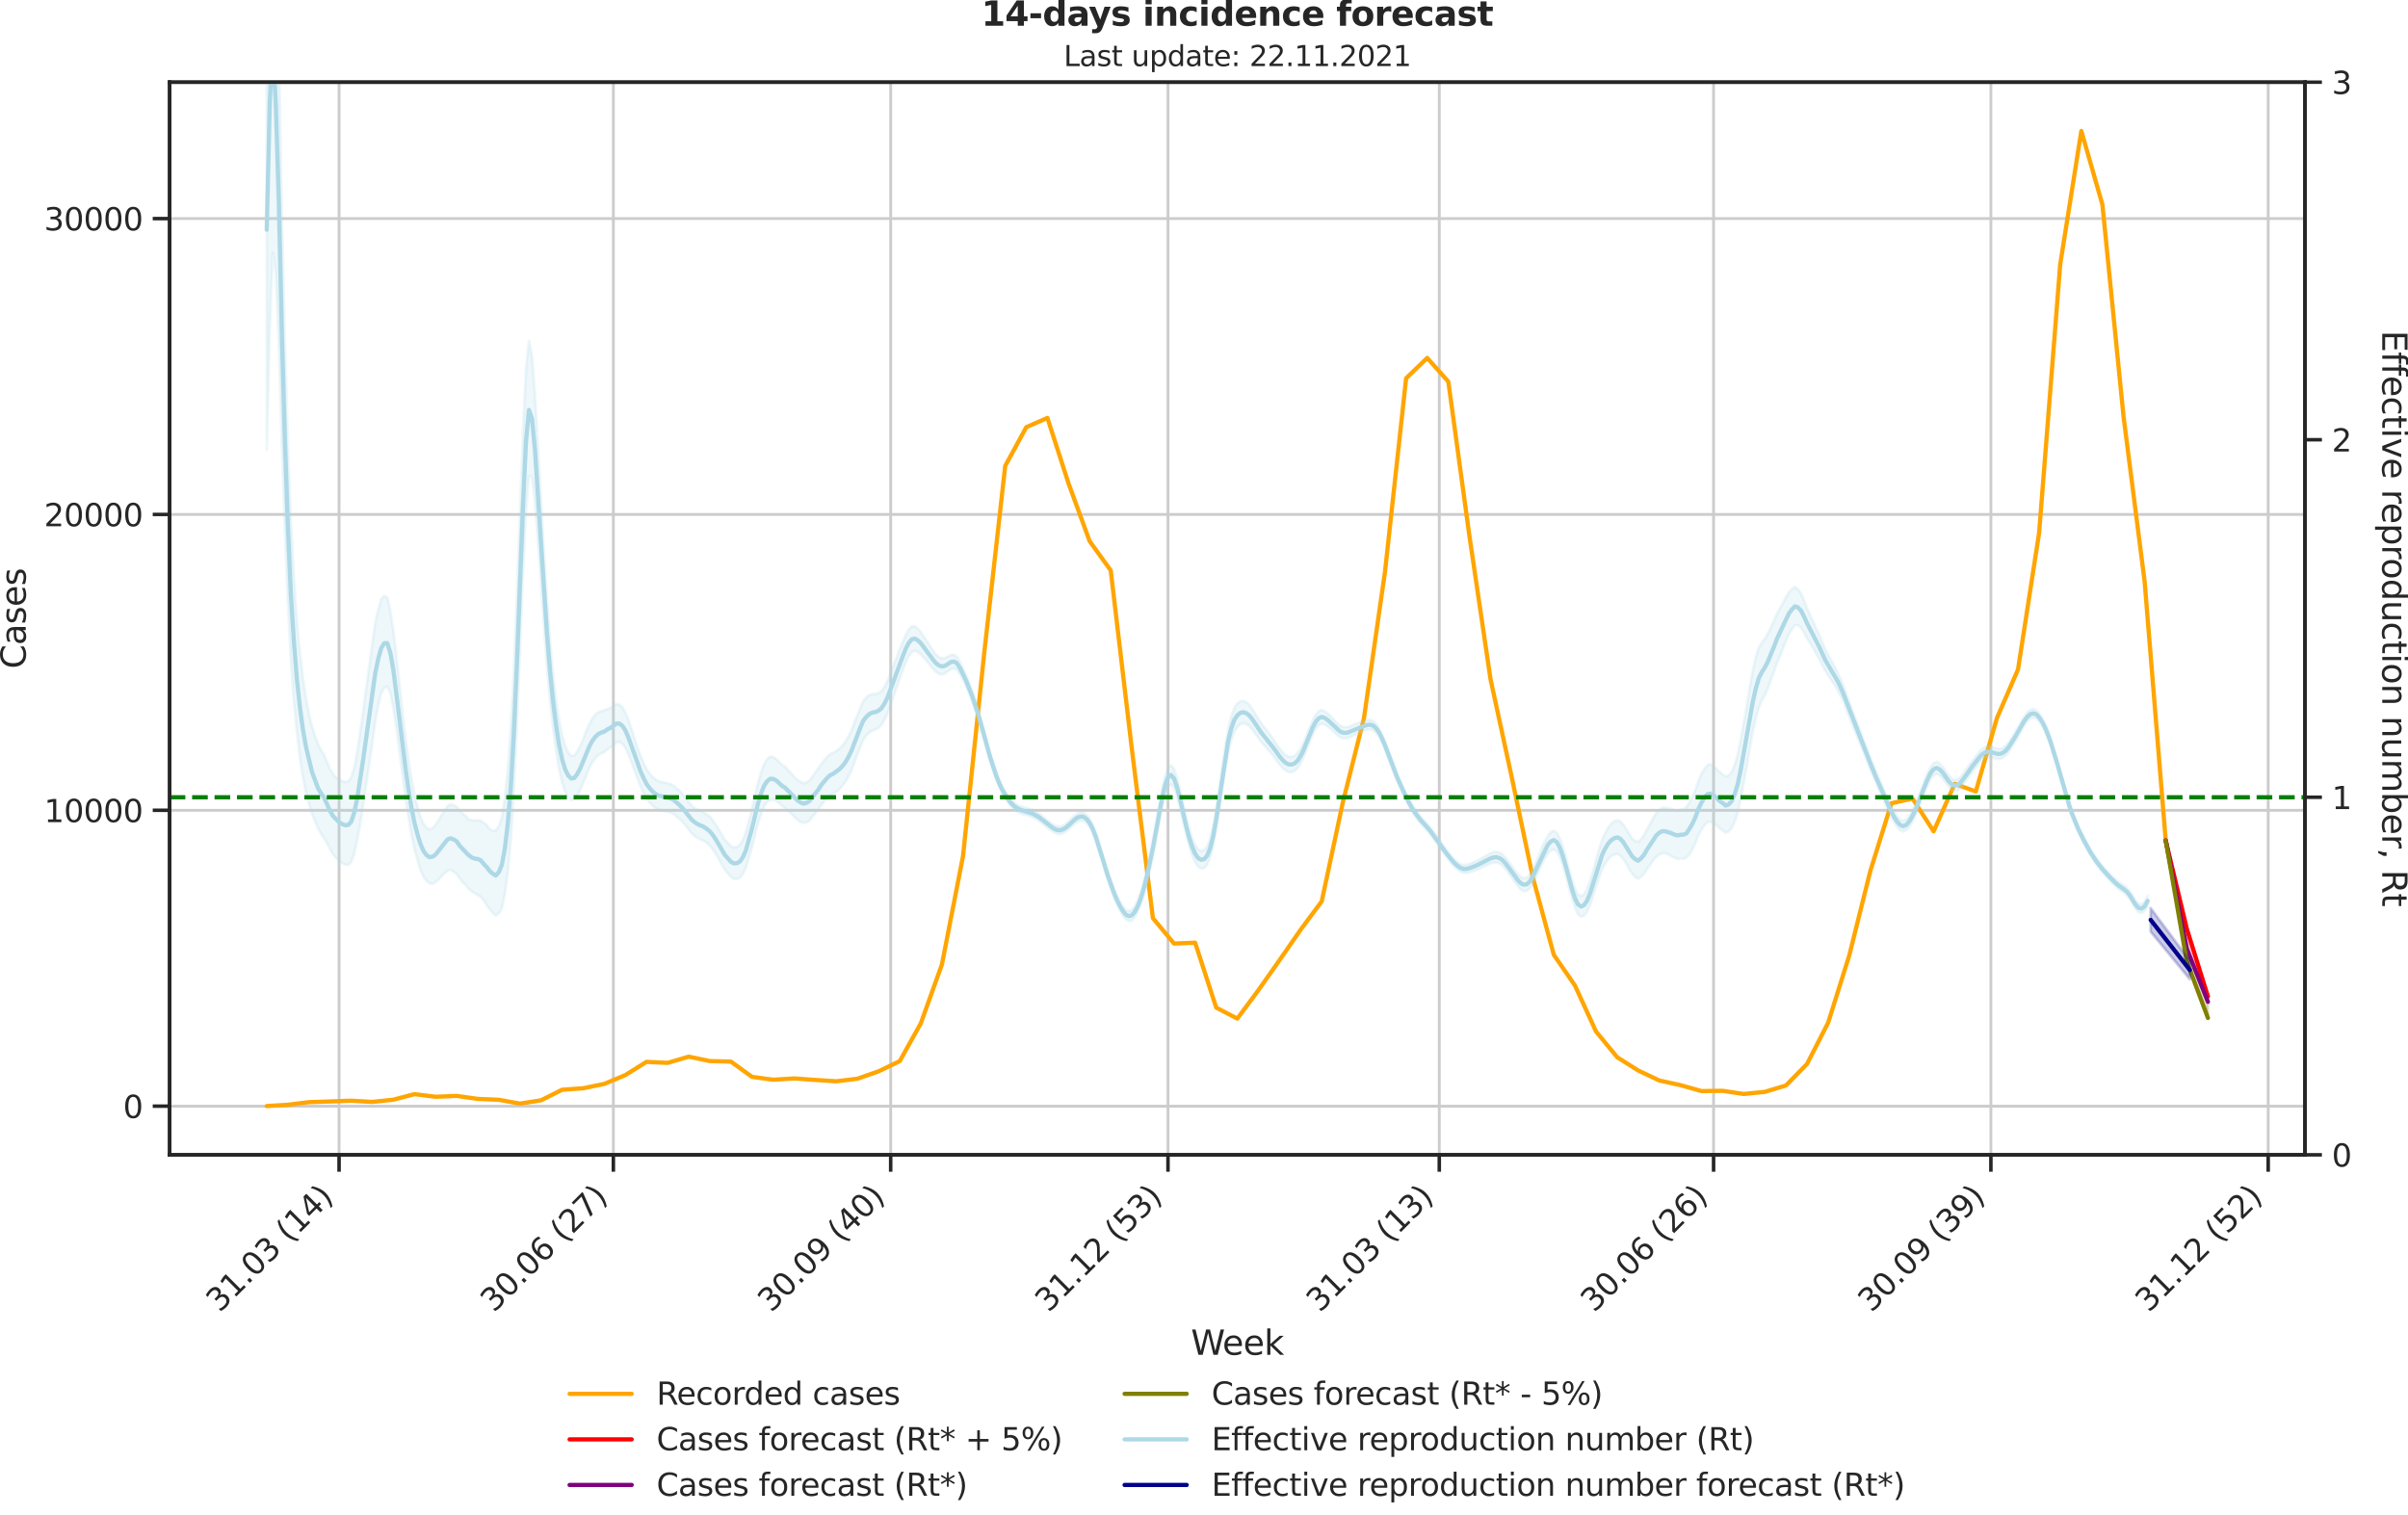 <?xml version="1.0" encoding="utf-8" standalone="no"?>
<!DOCTYPE svg PUBLIC "-//W3C//DTD SVG 1.1//EN"
  "http://www.w3.org/Graphics/SVG/1.1/DTD/svg11.dtd">
<svg height="536.657pt" version="1.1" viewBox="0 0 853.09 536.657" width="853.09pt" xmlns="http://www.w3.org/2000/svg" xmlns:xlink="http://www.w3.org/1999/xlink">
 <defs>
  <style type="text/css">*{stroke-linecap:butt;stroke-linejoin:round;}</style>
 </defs>
 <g id="figure_1">
  <g id="patch_1">
   <path d="M 0 536.657 
L 853.09 536.657 
L 853.09 0 
L 0 0 
z
" style="fill:none;"/>
  </g>
  <g id="axes_1">
   <g id="patch_2">
    <path d="M 60.108 409.147 
L 816.591 409.147 
L 816.591 29.118 
L 60.108 29.118 
z
" style="fill:none;"/>
   </g>
   <g id="matplotlib.axis_1">
    <g id="xtick_1">
     <g id="line2d_1">
      <path clip-path="url(#p8a65dfc22a)" d="M 120.122 409.147 
L 120.122 29.118 
" style="fill:none;stroke:#cccccc;stroke-linecap:round;"/>
     </g>
     <g id="line2d_2">
      <defs>
       <path d="M 0 0 
L 0 6 
" id="mfd888a3b65" style="stroke:#262626;stroke-width:1.25;"/>
      </defs>
      <g>
       <use style="fill:#262626;stroke:#262626;stroke-width:1.25;" x="120.122" xlink:href="#mfd888a3b65" y="409.147"/>
      </g>
     </g>
     <g id="text_1">
      <!-- 31.03 (14) -->
      <g style="fill:#262626;" transform="translate(77.798 465.264)rotate(-45)scale(0.11 -0.11)">
       <defs>
        <path d="M 2597 2516 
Q 3050 2419 3304 2112 
Q 3559 1806 3559 1356 
Q 3559 666 3084 287 
Q 2609 -91 1734 -91 
Q 1441 -91 1130 -33 
Q 819 25 488 141 
L 488 750 
Q 750 597 1062 519 
Q 1375 441 1716 441 
Q 2309 441 2620 675 
Q 2931 909 2931 1356 
Q 2931 1769 2642 2001 
Q 2353 2234 1838 2234 
L 1294 2234 
L 1294 2753 
L 1863 2753 
Q 2328 2753 2575 2939 
Q 2822 3125 2822 3475 
Q 2822 3834 2567 4026 
Q 2313 4219 1838 4219 
Q 1578 4219 1281 4162 
Q 984 4106 628 3988 
L 628 4550 
Q 988 4650 1302 4700 
Q 1616 4750 1894 4750 
Q 2613 4750 3031 4423 
Q 3450 4097 3450 3541 
Q 3450 3153 3228 2886 
Q 3006 2619 2597 2516 
z
" id="DejaVuSans-33" transform="scale(0.016)"/>
        <path d="M 794 531 
L 1825 531 
L 1825 4091 
L 703 3866 
L 703 4441 
L 1819 4666 
L 2450 4666 
L 2450 531 
L 3481 531 
L 3481 0 
L 794 0 
L 794 531 
z
" id="DejaVuSans-31" transform="scale(0.016)"/>
        <path d="M 684 794 
L 1344 794 
L 1344 0 
L 684 0 
L 684 794 
z
" id="DejaVuSans-2e" transform="scale(0.016)"/>
        <path d="M 2034 4250 
Q 1547 4250 1301 3770 
Q 1056 3291 1056 2328 
Q 1056 1369 1301 889 
Q 1547 409 2034 409 
Q 2525 409 2770 889 
Q 3016 1369 3016 2328 
Q 3016 3291 2770 3770 
Q 2525 4250 2034 4250 
z
M 2034 4750 
Q 2819 4750 3233 4129 
Q 3647 3509 3647 2328 
Q 3647 1150 3233 529 
Q 2819 -91 2034 -91 
Q 1250 -91 836 529 
Q 422 1150 422 2328 
Q 422 3509 836 4129 
Q 1250 4750 2034 4750 
z
" id="DejaVuSans-30" transform="scale(0.016)"/>
        <path id="DejaVuSans-20" transform="scale(0.016)"/>
        <path d="M 1984 4856 
Q 1566 4138 1362 3434 
Q 1159 2731 1159 2009 
Q 1159 1288 1364 580 
Q 1569 -128 1984 -844 
L 1484 -844 
Q 1016 -109 783 600 
Q 550 1309 550 2009 
Q 550 2706 781 3412 
Q 1013 4119 1484 4856 
L 1984 4856 
z
" id="DejaVuSans-28" transform="scale(0.016)"/>
        <path d="M 2419 4116 
L 825 1625 
L 2419 1625 
L 2419 4116 
z
M 2253 4666 
L 3047 4666 
L 3047 1625 
L 3713 1625 
L 3713 1100 
L 3047 1100 
L 3047 0 
L 2419 0 
L 2419 1100 
L 313 1100 
L 313 1709 
L 2253 4666 
z
" id="DejaVuSans-34" transform="scale(0.016)"/>
        <path d="M 513 4856 
L 1013 4856 
Q 1481 4119 1714 3412 
Q 1947 2706 1947 2009 
Q 1947 1309 1714 600 
Q 1481 -109 1013 -844 
L 513 -844 
Q 928 -128 1133 580 
Q 1338 1288 1338 2009 
Q 1338 2731 1133 3434 
Q 928 4138 513 4856 
z
" id="DejaVuSans-29" transform="scale(0.016)"/>
       </defs>
       <use xlink:href="#DejaVuSans-33"/>
       <use x="63.623" xlink:href="#DejaVuSans-31"/>
       <use x="127.246" xlink:href="#DejaVuSans-2e"/>
       <use x="159.033" xlink:href="#DejaVuSans-30"/>
       <use x="222.656" xlink:href="#DejaVuSans-33"/>
       <use x="286.279" xlink:href="#DejaVuSans-20"/>
       <use x="318.066" xlink:href="#DejaVuSans-28"/>
       <use x="357.08" xlink:href="#DejaVuSans-31"/>
       <use x="420.703" xlink:href="#DejaVuSans-34"/>
       <use x="484.326" xlink:href="#DejaVuSans-29"/>
      </g>
     </g>
    </g>
    <g id="xtick_2">
     <g id="line2d_3">
      <path clip-path="url(#p8a65dfc22a)" d="M 217.299 409.147 
L 217.299 29.118 
" style="fill:none;stroke:#cccccc;stroke-linecap:round;"/>
     </g>
     <g id="line2d_4">
      <g>
       <use style="fill:#262626;stroke:#262626;stroke-width:1.25;" x="217.299" xlink:href="#mfd888a3b65" y="409.147"/>
      </g>
     </g>
     <g id="text_2">
      <!-- 30.06 (27) -->
      <g style="fill:#262626;" transform="translate(174.975 465.264)rotate(-45)scale(0.11 -0.11)">
       <defs>
        <path d="M 2113 2584 
Q 1688 2584 1439 2293 
Q 1191 2003 1191 1497 
Q 1191 994 1439 701 
Q 1688 409 2113 409 
Q 2538 409 2786 701 
Q 3034 994 3034 1497 
Q 3034 2003 2786 2293 
Q 2538 2584 2113 2584 
z
M 3366 4563 
L 3366 3988 
Q 3128 4100 2886 4159 
Q 2644 4219 2406 4219 
Q 1781 4219 1451 3797 
Q 1122 3375 1075 2522 
Q 1259 2794 1537 2939 
Q 1816 3084 2150 3084 
Q 2853 3084 3261 2657 
Q 3669 2231 3669 1497 
Q 3669 778 3244 343 
Q 2819 -91 2113 -91 
Q 1303 -91 875 529 
Q 447 1150 447 2328 
Q 447 3434 972 4092 
Q 1497 4750 2381 4750 
Q 2619 4750 2861 4703 
Q 3103 4656 3366 4563 
z
" id="DejaVuSans-36" transform="scale(0.016)"/>
        <path d="M 1228 531 
L 3431 531 
L 3431 0 
L 469 0 
L 469 531 
Q 828 903 1448 1529 
Q 2069 2156 2228 2338 
Q 2531 2678 2651 2914 
Q 2772 3150 2772 3378 
Q 2772 3750 2511 3984 
Q 2250 4219 1831 4219 
Q 1534 4219 1204 4116 
Q 875 4013 500 3803 
L 500 4441 
Q 881 4594 1212 4672 
Q 1544 4750 1819 4750 
Q 2544 4750 2975 4387 
Q 3406 4025 3406 3419 
Q 3406 3131 3298 2873 
Q 3191 2616 2906 2266 
Q 2828 2175 2409 1742 
Q 1991 1309 1228 531 
z
" id="DejaVuSans-32" transform="scale(0.016)"/>
        <path d="M 525 4666 
L 3525 4666 
L 3525 4397 
L 1831 0 
L 1172 0 
L 2766 4134 
L 525 4134 
L 525 4666 
z
" id="DejaVuSans-37" transform="scale(0.016)"/>
       </defs>
       <use xlink:href="#DejaVuSans-33"/>
       <use x="63.623" xlink:href="#DejaVuSans-30"/>
       <use x="127.246" xlink:href="#DejaVuSans-2e"/>
       <use x="159.033" xlink:href="#DejaVuSans-30"/>
       <use x="222.656" xlink:href="#DejaVuSans-36"/>
       <use x="286.279" xlink:href="#DejaVuSans-20"/>
       <use x="318.066" xlink:href="#DejaVuSans-28"/>
       <use x="357.08" xlink:href="#DejaVuSans-32"/>
       <use x="420.703" xlink:href="#DejaVuSans-37"/>
       <use x="484.326" xlink:href="#DejaVuSans-29"/>
      </g>
     </g>
    </g>
    <g id="xtick_3">
     <g id="line2d_5">
      <path clip-path="url(#p8a65dfc22a)" d="M 315.543 409.147 
L 315.543 29.118 
" style="fill:none;stroke:#cccccc;stroke-linecap:round;"/>
     </g>
     <g id="line2d_6">
      <g>
       <use style="fill:#262626;stroke:#262626;stroke-width:1.25;" x="315.543" xlink:href="#mfd888a3b65" y="409.147"/>
      </g>
     </g>
     <g id="text_3">
      <!-- 30.09 (40) -->
      <g style="fill:#262626;" transform="translate(273.219 465.264)rotate(-45)scale(0.11 -0.11)">
       <defs>
        <path d="M 703 97 
L 703 672 
Q 941 559 1184 500 
Q 1428 441 1663 441 
Q 2288 441 2617 861 
Q 2947 1281 2994 2138 
Q 2813 1869 2534 1725 
Q 2256 1581 1919 1581 
Q 1219 1581 811 2004 
Q 403 2428 403 3163 
Q 403 3881 828 4315 
Q 1253 4750 1959 4750 
Q 2769 4750 3195 4129 
Q 3622 3509 3622 2328 
Q 3622 1225 3098 567 
Q 2575 -91 1691 -91 
Q 1453 -91 1209 -44 
Q 966 3 703 97 
z
M 1959 2075 
Q 2384 2075 2632 2365 
Q 2881 2656 2881 3163 
Q 2881 3666 2632 3958 
Q 2384 4250 1959 4250 
Q 1534 4250 1286 3958 
Q 1038 3666 1038 3163 
Q 1038 2656 1286 2365 
Q 1534 2075 1959 2075 
z
" id="DejaVuSans-39" transform="scale(0.016)"/>
       </defs>
       <use xlink:href="#DejaVuSans-33"/>
       <use x="63.623" xlink:href="#DejaVuSans-30"/>
       <use x="127.246" xlink:href="#DejaVuSans-2e"/>
       <use x="159.033" xlink:href="#DejaVuSans-30"/>
       <use x="222.656" xlink:href="#DejaVuSans-39"/>
       <use x="286.279" xlink:href="#DejaVuSans-20"/>
       <use x="318.066" xlink:href="#DejaVuSans-28"/>
       <use x="357.08" xlink:href="#DejaVuSans-34"/>
       <use x="420.703" xlink:href="#DejaVuSans-30"/>
       <use x="484.326" xlink:href="#DejaVuSans-29"/>
      </g>
     </g>
    </g>
    <g id="xtick_4">
     <g id="line2d_7">
      <path clip-path="url(#p8a65dfc22a)" d="M 413.788 409.147 
L 413.788 29.118 
" style="fill:none;stroke:#cccccc;stroke-linecap:round;"/>
     </g>
     <g id="line2d_8">
      <g>
       <use style="fill:#262626;stroke:#262626;stroke-width:1.25;" x="413.788" xlink:href="#mfd888a3b65" y="409.147"/>
      </g>
     </g>
     <g id="text_4">
      <!-- 31.12 (53) -->
      <g style="fill:#262626;" transform="translate(371.464 465.264)rotate(-45)scale(0.11 -0.11)">
       <defs>
        <path d="M 691 4666 
L 3169 4666 
L 3169 4134 
L 1269 4134 
L 1269 2991 
Q 1406 3038 1543 3061 
Q 1681 3084 1819 3084 
Q 2600 3084 3056 2656 
Q 3513 2228 3513 1497 
Q 3513 744 3044 326 
Q 2575 -91 1722 -91 
Q 1428 -91 1123 -41 
Q 819 9 494 109 
L 494 744 
Q 775 591 1075 516 
Q 1375 441 1709 441 
Q 2250 441 2565 725 
Q 2881 1009 2881 1497 
Q 2881 1984 2565 2268 
Q 2250 2553 1709 2553 
Q 1456 2553 1204 2497 
Q 953 2441 691 2322 
L 691 4666 
z
" id="DejaVuSans-35" transform="scale(0.016)"/>
       </defs>
       <use xlink:href="#DejaVuSans-33"/>
       <use x="63.623" xlink:href="#DejaVuSans-31"/>
       <use x="127.246" xlink:href="#DejaVuSans-2e"/>
       <use x="159.033" xlink:href="#DejaVuSans-31"/>
       <use x="222.656" xlink:href="#DejaVuSans-32"/>
       <use x="286.279" xlink:href="#DejaVuSans-20"/>
       <use x="318.066" xlink:href="#DejaVuSans-28"/>
       <use x="357.08" xlink:href="#DejaVuSans-35"/>
       <use x="420.703" xlink:href="#DejaVuSans-33"/>
       <use x="484.326" xlink:href="#DejaVuSans-29"/>
      </g>
     </g>
    </g>
    <g id="xtick_5">
     <g id="line2d_9">
      <path clip-path="url(#p8a65dfc22a)" d="M 509.897 409.147 
L 509.897 29.118 
" style="fill:none;stroke:#cccccc;stroke-linecap:round;"/>
     </g>
     <g id="line2d_10">
      <g>
       <use style="fill:#262626;stroke:#262626;stroke-width:1.25;" x="509.897" xlink:href="#mfd888a3b65" y="409.147"/>
      </g>
     </g>
     <g id="text_5">
      <!-- 31.03 (13) -->
      <g style="fill:#262626;" transform="translate(467.573 465.264)rotate(-45)scale(0.11 -0.11)">
       <use xlink:href="#DejaVuSans-33"/>
       <use x="63.623" xlink:href="#DejaVuSans-31"/>
       <use x="127.246" xlink:href="#DejaVuSans-2e"/>
       <use x="159.033" xlink:href="#DejaVuSans-30"/>
       <use x="222.656" xlink:href="#DejaVuSans-33"/>
       <use x="286.279" xlink:href="#DejaVuSans-20"/>
       <use x="318.066" xlink:href="#DejaVuSans-28"/>
       <use x="357.08" xlink:href="#DejaVuSans-31"/>
       <use x="420.703" xlink:href="#DejaVuSans-33"/>
       <use x="484.326" xlink:href="#DejaVuSans-29"/>
      </g>
     </g>
    </g>
    <g id="xtick_6">
     <g id="line2d_11">
      <path clip-path="url(#p8a65dfc22a)" d="M 607.074 409.147 
L 607.074 29.118 
" style="fill:none;stroke:#cccccc;stroke-linecap:round;"/>
     </g>
     <g id="line2d_12">
      <g>
       <use style="fill:#262626;stroke:#262626;stroke-width:1.25;" x="607.074" xlink:href="#mfd888a3b65" y="409.147"/>
      </g>
     </g>
     <g id="text_6">
      <!-- 30.06 (26) -->
      <g style="fill:#262626;" transform="translate(564.749 465.264)rotate(-45)scale(0.11 -0.11)">
       <use xlink:href="#DejaVuSans-33"/>
       <use x="63.623" xlink:href="#DejaVuSans-30"/>
       <use x="127.246" xlink:href="#DejaVuSans-2e"/>
       <use x="159.033" xlink:href="#DejaVuSans-30"/>
       <use x="222.656" xlink:href="#DejaVuSans-36"/>
       <use x="286.279" xlink:href="#DejaVuSans-20"/>
       <use x="318.066" xlink:href="#DejaVuSans-28"/>
       <use x="357.08" xlink:href="#DejaVuSans-32"/>
       <use x="420.703" xlink:href="#DejaVuSans-36"/>
       <use x="484.326" xlink:href="#DejaVuSans-29"/>
      </g>
     </g>
    </g>
    <g id="xtick_7">
     <g id="line2d_13">
      <path clip-path="url(#p8a65dfc22a)" d="M 705.318 409.147 
L 705.318 29.118 
" style="fill:none;stroke:#cccccc;stroke-linecap:round;"/>
     </g>
     <g id="line2d_14">
      <g>
       <use style="fill:#262626;stroke:#262626;stroke-width:1.25;" x="705.318" xlink:href="#mfd888a3b65" y="409.147"/>
      </g>
     </g>
     <g id="text_7">
      <!-- 30.09 (39) -->
      <g style="fill:#262626;" transform="translate(662.994 465.264)rotate(-45)scale(0.11 -0.11)">
       <use xlink:href="#DejaVuSans-33"/>
       <use x="63.623" xlink:href="#DejaVuSans-30"/>
       <use x="127.246" xlink:href="#DejaVuSans-2e"/>
       <use x="159.033" xlink:href="#DejaVuSans-30"/>
       <use x="222.656" xlink:href="#DejaVuSans-39"/>
       <use x="286.279" xlink:href="#DejaVuSans-20"/>
       <use x="318.066" xlink:href="#DejaVuSans-28"/>
       <use x="357.08" xlink:href="#DejaVuSans-33"/>
       <use x="420.703" xlink:href="#DejaVuSans-39"/>
       <use x="484.326" xlink:href="#DejaVuSans-29"/>
      </g>
     </g>
    </g>
    <g id="xtick_8">
     <g id="line2d_15">
      <path clip-path="url(#p8a65dfc22a)" d="M 803.563 409.147 
L 803.563 29.118 
" style="fill:none;stroke:#cccccc;stroke-linecap:round;"/>
     </g>
     <g id="line2d_16">
      <g>
       <use style="fill:#262626;stroke:#262626;stroke-width:1.25;" x="803.563" xlink:href="#mfd888a3b65" y="409.147"/>
      </g>
     </g>
     <g id="text_8">
      <!-- 31.12 (52) -->
      <g style="fill:#262626;" transform="translate(761.239 465.264)rotate(-45)scale(0.11 -0.11)">
       <use xlink:href="#DejaVuSans-33"/>
       <use x="63.623" xlink:href="#DejaVuSans-31"/>
       <use x="127.246" xlink:href="#DejaVuSans-2e"/>
       <use x="159.033" xlink:href="#DejaVuSans-31"/>
       <use x="222.656" xlink:href="#DejaVuSans-32"/>
       <use x="286.279" xlink:href="#DejaVuSans-20"/>
       <use x="318.066" xlink:href="#DejaVuSans-28"/>
       <use x="357.08" xlink:href="#DejaVuSans-35"/>
       <use x="420.703" xlink:href="#DejaVuSans-32"/>
       <use x="484.326" xlink:href="#DejaVuSans-29"/>
      </g>
     </g>
    </g>
    <g id="text_9">
     <!-- Week -->
     <g style="fill:#262626;" transform="translate(421.911 479.999)scale(0.12 -0.12)">
      <defs>
       <path d="M 213 4666 
L 850 4666 
L 1831 722 
L 2809 4666 
L 3519 4666 
L 4500 722 
L 5478 4666 
L 6119 4666 
L 4947 0 
L 4153 0 
L 3169 4050 
L 2175 0 
L 1381 0 
L 213 4666 
z
" id="DejaVuSans-57" transform="scale(0.016)"/>
       <path d="M 3597 1894 
L 3597 1613 
L 953 1613 
Q 991 1019 1311 708 
Q 1631 397 2203 397 
Q 2534 397 2845 478 
Q 3156 559 3463 722 
L 3463 178 
Q 3153 47 2828 -22 
Q 2503 -91 2169 -91 
Q 1331 -91 842 396 
Q 353 884 353 1716 
Q 353 2575 817 3079 
Q 1281 3584 2069 3584 
Q 2775 3584 3186 3129 
Q 3597 2675 3597 1894 
z
M 3022 2063 
Q 3016 2534 2758 2815 
Q 2500 3097 2075 3097 
Q 1594 3097 1305 2825 
Q 1016 2553 972 2059 
L 3022 2063 
z
" id="DejaVuSans-65" transform="scale(0.016)"/>
       <path d="M 581 4863 
L 1159 4863 
L 1159 1991 
L 2875 3500 
L 3609 3500 
L 1753 1863 
L 3688 0 
L 2938 0 
L 1159 1709 
L 1159 0 
L 581 0 
L 581 4863 
z
" id="DejaVuSans-6b" transform="scale(0.016)"/>
      </defs>
      <use xlink:href="#DejaVuSans-57"/>
      <use x="93.002" xlink:href="#DejaVuSans-65"/>
      <use x="154.525" xlink:href="#DejaVuSans-65"/>
      <use x="216.049" xlink:href="#DejaVuSans-6b"/>
     </g>
    </g>
   </g>
   <g id="matplotlib.axis_2">
    <g id="ytick_1">
     <g id="line2d_17">
      <path clip-path="url(#p8a65dfc22a)" d="M 60.108 391.915 
L 816.591 391.915 
" style="fill:none;stroke:#cccccc;stroke-linecap:round;"/>
     </g>
     <g id="line2d_18">
      <defs>
       <path d="M 0 0 
L -6 0 
" id="m7dc2a181fa" style="stroke:#262626;stroke-width:1.25;"/>
      </defs>
      <g>
       <use style="fill:#262626;stroke:#262626;stroke-width:1.25;" x="60.108" xlink:href="#m7dc2a181fa" y="391.915"/>
      </g>
     </g>
     <g id="text_10">
      <!-- 0 -->
      <g style="fill:#262626;" transform="translate(43.609 396.094)scale(0.11 -0.11)">
       <use xlink:href="#DejaVuSans-30"/>
      </g>
     </g>
    </g>
    <g id="ytick_2">
     <g id="line2d_19">
      <path clip-path="url(#p8a65dfc22a)" d="M 60.108 287.09 
L 816.591 287.09 
" style="fill:none;stroke:#cccccc;stroke-linecap:round;"/>
     </g>
     <g id="line2d_20">
      <g>
       <use style="fill:#262626;stroke:#262626;stroke-width:1.25;" x="60.108" xlink:href="#m7dc2a181fa" y="287.09"/>
      </g>
     </g>
     <g id="text_11">
      <!-- 10000 -->
      <g style="fill:#262626;" transform="translate(15.614 291.269)scale(0.11 -0.11)">
       <use xlink:href="#DejaVuSans-31"/>
       <use x="63.623" xlink:href="#DejaVuSans-30"/>
       <use x="127.246" xlink:href="#DejaVuSans-30"/>
       <use x="190.869" xlink:href="#DejaVuSans-30"/>
       <use x="254.492" xlink:href="#DejaVuSans-30"/>
      </g>
     </g>
    </g>
    <g id="ytick_3">
     <g id="line2d_21">
      <path clip-path="url(#p8a65dfc22a)" d="M 60.108 182.266 
L 816.591 182.266 
" style="fill:none;stroke:#cccccc;stroke-linecap:round;"/>
     </g>
     <g id="line2d_22">
      <g>
       <use style="fill:#262626;stroke:#262626;stroke-width:1.25;" x="60.108" xlink:href="#m7dc2a181fa" y="182.266"/>
      </g>
     </g>
     <g id="text_12">
      <!-- 20000 -->
      <g style="fill:#262626;" transform="translate(15.614 186.445)scale(0.11 -0.11)">
       <use xlink:href="#DejaVuSans-32"/>
       <use x="63.623" xlink:href="#DejaVuSans-30"/>
       <use x="127.246" xlink:href="#DejaVuSans-30"/>
       <use x="190.869" xlink:href="#DejaVuSans-30"/>
       <use x="254.492" xlink:href="#DejaVuSans-30"/>
      </g>
     </g>
    </g>
    <g id="ytick_4">
     <g id="line2d_23">
      <path clip-path="url(#p8a65dfc22a)" d="M 60.108 77.441 
L 816.591 77.441 
" style="fill:none;stroke:#cccccc;stroke-linecap:round;"/>
     </g>
     <g id="line2d_24">
      <g>
       <use style="fill:#262626;stroke:#262626;stroke-width:1.25;" x="60.108" xlink:href="#m7dc2a181fa" y="77.441"/>
      </g>
     </g>
     <g id="text_13">
      <!-- 30000 -->
      <g style="fill:#262626;" transform="translate(15.614 81.62)scale(0.11 -0.11)">
       <use xlink:href="#DejaVuSans-33"/>
       <use x="63.623" xlink:href="#DejaVuSans-30"/>
       <use x="127.246" xlink:href="#DejaVuSans-30"/>
       <use x="190.869" xlink:href="#DejaVuSans-30"/>
       <use x="254.492" xlink:href="#DejaVuSans-30"/>
      </g>
     </g>
    </g>
    <g id="text_14">
     <!-- Cases -->
     <g style="fill:#262626;" transform="translate(9.118 236.942)rotate(-90)scale(0.12 -0.12)">
      <defs>
       <path d="M 4122 4306 
L 4122 3641 
Q 3803 3938 3442 4084 
Q 3081 4231 2675 4231 
Q 1875 4231 1450 3742 
Q 1025 3253 1025 2328 
Q 1025 1406 1450 917 
Q 1875 428 2675 428 
Q 3081 428 3442 575 
Q 3803 722 4122 1019 
L 4122 359 
Q 3791 134 3420 21 
Q 3050 -91 2638 -91 
Q 1578 -91 968 557 
Q 359 1206 359 2328 
Q 359 3453 968 4101 
Q 1578 4750 2638 4750 
Q 3056 4750 3426 4639 
Q 3797 4528 4122 4306 
z
" id="DejaVuSans-43" transform="scale(0.016)"/>
       <path d="M 2194 1759 
Q 1497 1759 1228 1600 
Q 959 1441 959 1056 
Q 959 750 1161 570 
Q 1363 391 1709 391 
Q 2188 391 2477 730 
Q 2766 1069 2766 1631 
L 2766 1759 
L 2194 1759 
z
M 3341 1997 
L 3341 0 
L 2766 0 
L 2766 531 
Q 2569 213 2275 61 
Q 1981 -91 1556 -91 
Q 1019 -91 701 211 
Q 384 513 384 1019 
Q 384 1609 779 1909 
Q 1175 2209 1959 2209 
L 2766 2209 
L 2766 2266 
Q 2766 2663 2505 2880 
Q 2244 3097 1772 3097 
Q 1472 3097 1187 3025 
Q 903 2953 641 2809 
L 641 3341 
Q 956 3463 1253 3523 
Q 1550 3584 1831 3584 
Q 2591 3584 2966 3190 
Q 3341 2797 3341 1997 
z
" id="DejaVuSans-61" transform="scale(0.016)"/>
       <path d="M 2834 3397 
L 2834 2853 
Q 2591 2978 2328 3040 
Q 2066 3103 1784 3103 
Q 1356 3103 1142 2972 
Q 928 2841 928 2578 
Q 928 2378 1081 2264 
Q 1234 2150 1697 2047 
L 1894 2003 
Q 2506 1872 2764 1633 
Q 3022 1394 3022 966 
Q 3022 478 2636 193 
Q 2250 -91 1575 -91 
Q 1294 -91 989 -36 
Q 684 19 347 128 
L 347 722 
Q 666 556 975 473 
Q 1284 391 1588 391 
Q 1994 391 2212 530 
Q 2431 669 2431 922 
Q 2431 1156 2273 1281 
Q 2116 1406 1581 1522 
L 1381 1569 
Q 847 1681 609 1914 
Q 372 2147 372 2553 
Q 372 3047 722 3315 
Q 1072 3584 1716 3584 
Q 2034 3584 2315 3537 
Q 2597 3491 2834 3397 
z
" id="DejaVuSans-73" transform="scale(0.016)"/>
      </defs>
      <use xlink:href="#DejaVuSans-43"/>
      <use x="69.824" xlink:href="#DejaVuSans-61"/>
      <use x="131.104" xlink:href="#DejaVuSans-73"/>
      <use x="183.203" xlink:href="#DejaVuSans-65"/>
      <use x="244.727" xlink:href="#DejaVuSans-73"/>
     </g>
    </g>
   </g>
   <g id="PolyCollection_1">
    <defs>
     <path d="M 767.255 -238.867 
L 767.255 -238.867 
L 774.73 -207.584 
L 782.205 -183.632 
L 782.205 -181.724 
L 782.205 -181.724 
L 774.73 -200.519 
L 767.255 -238.867 
z
" id="m893c8a849a" style="stroke:#ff0000;stroke-opacity:0.2;"/>
    </defs>
    <g clip-path="url(#p8a65dfc22a)">
     <use style="fill:#ff0000;fill-opacity:0.2;stroke:#ff0000;stroke-opacity:0.2;" x="0" xlink:href="#m893c8a849a" y="536.657"/>
    </g>
   </g>
   <g id="PolyCollection_2">
    <defs>
     <path d="M 767.255 -238.867 
L 767.255 -238.867 
L 774.73 -200.519 
L 782.205 -181.724 
L 782.205 -176.001 
L 782.205 -176.001 
L 774.73 -196.001 
L 767.255 -238.867 
z
" id="m897f025428" style="stroke:#808000;stroke-opacity:0.2;"/>
    </defs>
    <g clip-path="url(#p8a65dfc22a)">
     <use style="fill:#808000;fill-opacity:0.2;stroke:#808000;stroke-opacity:0.2;" x="0" xlink:href="#m897f025428" y="536.657"/>
    </g>
   </g>
   <g id="line2d_25">
    <path clip-path="url(#p8a65dfc22a)" d="M 94.493 391.873 
L 101.968 391.422 
L 109.443 390.489 
L 116.919 390.248 
L 124.394 389.975 
L 131.869 390.405 
L 139.344 389.619 
L 146.819 387.659 
L 154.294 388.581 
L 161.769 388.277 
L 169.244 389.336 
L 176.72 389.651 
L 184.195 391.013 
L 191.67 389.839 
L 199.145 386.097 
L 206.62 385.562 
L 214.095 384.021 
L 221.57 380.887 
L 229.046 376.212 
L 236.521 376.579 
L 243.996 374.367 
L 251.471 375.939 
L 258.946 376.118 
L 266.421 381.537 
L 273.896 382.543 
L 281.371 382.093 
L 288.847 382.627 
L 296.322 383.099 
L 303.797 382.187 
L 311.272 379.566 
L 318.747 375.971 
L 326.222 362.553 
L 333.697 341.714 
L 341.173 303.296 
L 348.648 231.722 
L 356.123 165.064 
L 363.598 151.342 
L 371.073 148.072 
L 378.548 171.259 
L 386.023 191.731 
L 393.498 202.098 
L 400.974 265.318 
L 408.449 325.299 
L 415.924 334.303 
L 423.399 333.989 
L 430.874 357.008 
L 438.349 360.887 
L 445.824 350.803 
L 453.3 340.194 
L 460.775 329.397 
L 468.25 319.345 
L 475.725 284.291 
L 483.2 254.542 
L 490.675 202.528 
L 498.15 134.025 
L 505.625 126.814 
L 513.101 135.21 
L 520.576 189.897 
L 528.051 240.632 
L 535.526 275.172 
L 543.001 310.718 
L 550.476 338.297 
L 557.951 349.146 
L 565.427 365.457 
L 572.902 374.556 
L 580.377 379.283 
L 587.852 382.816 
L 595.327 384.462 
L 602.802 386.569 
L 610.277 386.474 
L 617.752 387.596 
L 625.228 386.841 
L 632.703 384.588 
L 640.178 376.977 
L 647.653 362.365 
L 655.128 338.57 
L 662.603 308.59 
L 670.078 284.606 
L 677.554 282.929 
L 685.029 294.533 
L 692.504 277.729 
L 699.979 280.413 
L 707.454 254.427 
L 714.929 237.194 
L 722.404 188.786 
L 729.879 93.647 
L 737.355 46.392 
L 744.83 72.504 
L 752.305 147.537 
L 759.78 205.998 
L 767.255 297.79 
" style="fill:none;stroke:#ffa500;stroke-linecap:round;stroke-width:1.5;"/>
   </g>
   <g id="line2d_26">
    <path clip-path="url(#p8a65dfc22a)" d="M 767.255 297.79 
L 774.73 329.072 
L 782.205 353.025 
" style="fill:none;stroke:#ff0000;stroke-linecap:round;stroke-width:1.5;"/>
   </g>
   <g id="line2d_27">
    <path clip-path="url(#p8a65dfc22a)" d="M 767.255 297.79 
L 774.73 336.138 
L 782.205 354.933 
" style="fill:none;stroke:#800080;stroke-linecap:round;stroke-width:1.5;"/>
   </g>
   <g id="line2d_28">
    <path clip-path="url(#p8a65dfc22a)" d="M 767.255 297.79 
L 774.73 340.656 
L 782.205 360.656 
" style="fill:none;stroke:#808000;stroke-linecap:round;stroke-width:1.5;"/>
   </g>
   <g id="patch_3">
    <path d="M 60.108 409.147 
L 60.108 29.118 
" style="fill:none;stroke:#262626;stroke-linecap:square;stroke-linejoin:miter;stroke-width:1.25;"/>
   </g>
   <g id="patch_4">
    <path d="M 816.591 409.147 
L 816.591 29.118 
" style="fill:none;stroke:#262626;stroke-linecap:square;stroke-linejoin:miter;stroke-width:1.25;"/>
   </g>
   <g id="patch_5">
    <path d="M 60.108 409.147 
L 816.591 409.147 
" style="fill:none;stroke:#262626;stroke-linecap:square;stroke-linejoin:miter;stroke-width:1.25;"/>
   </g>
   <g id="patch_6">
    <path d="M 60.108 29.118 
L 816.591 29.118 
" style="fill:none;stroke:#262626;stroke-linecap:square;stroke-linejoin:miter;stroke-width:1.25;"/>
   </g>
   <g id="text_15">
    <!-- Last update: 22.11.2021 -->
    <g style="fill:#262626;" transform="translate(376.85 23.418)scale(0.1 -0.1)">
     <defs>
      <path d="M 628 4666 
L 1259 4666 
L 1259 531 
L 3531 531 
L 3531 0 
L 628 0 
L 628 4666 
z
" id="DejaVuSans-4c" transform="scale(0.016)"/>
      <path d="M 1172 4494 
L 1172 3500 
L 2356 3500 
L 2356 3053 
L 1172 3053 
L 1172 1153 
Q 1172 725 1289 603 
Q 1406 481 1766 481 
L 2356 481 
L 2356 0 
L 1766 0 
Q 1100 0 847 248 
Q 594 497 594 1153 
L 594 3053 
L 172 3053 
L 172 3500 
L 594 3500 
L 594 4494 
L 1172 4494 
z
" id="DejaVuSans-74" transform="scale(0.016)"/>
      <path d="M 544 1381 
L 544 3500 
L 1119 3500 
L 1119 1403 
Q 1119 906 1312 657 
Q 1506 409 1894 409 
Q 2359 409 2629 706 
Q 2900 1003 2900 1516 
L 2900 3500 
L 3475 3500 
L 3475 0 
L 2900 0 
L 2900 538 
Q 2691 219 2414 64 
Q 2138 -91 1772 -91 
Q 1169 -91 856 284 
Q 544 659 544 1381 
z
M 1991 3584 
L 1991 3584 
z
" id="DejaVuSans-75" transform="scale(0.016)"/>
      <path d="M 1159 525 
L 1159 -1331 
L 581 -1331 
L 581 3500 
L 1159 3500 
L 1159 2969 
Q 1341 3281 1617 3432 
Q 1894 3584 2278 3584 
Q 2916 3584 3314 3078 
Q 3713 2572 3713 1747 
Q 3713 922 3314 415 
Q 2916 -91 2278 -91 
Q 1894 -91 1617 61 
Q 1341 213 1159 525 
z
M 3116 1747 
Q 3116 2381 2855 2742 
Q 2594 3103 2138 3103 
Q 1681 3103 1420 2742 
Q 1159 2381 1159 1747 
Q 1159 1113 1420 752 
Q 1681 391 2138 391 
Q 2594 391 2855 752 
Q 3116 1113 3116 1747 
z
" id="DejaVuSans-70" transform="scale(0.016)"/>
      <path d="M 2906 2969 
L 2906 4863 
L 3481 4863 
L 3481 0 
L 2906 0 
L 2906 525 
Q 2725 213 2448 61 
Q 2172 -91 1784 -91 
Q 1150 -91 751 415 
Q 353 922 353 1747 
Q 353 2572 751 3078 
Q 1150 3584 1784 3584 
Q 2172 3584 2448 3432 
Q 2725 3281 2906 2969 
z
M 947 1747 
Q 947 1113 1208 752 
Q 1469 391 1925 391 
Q 2381 391 2643 752 
Q 2906 1113 2906 1747 
Q 2906 2381 2643 2742 
Q 2381 3103 1925 3103 
Q 1469 3103 1208 2742 
Q 947 2381 947 1747 
z
" id="DejaVuSans-64" transform="scale(0.016)"/>
      <path d="M 750 794 
L 1409 794 
L 1409 0 
L 750 0 
L 750 794 
z
M 750 3309 
L 1409 3309 
L 1409 2516 
L 750 2516 
L 750 3309 
z
" id="DejaVuSans-3a" transform="scale(0.016)"/>
     </defs>
     <use xlink:href="#DejaVuSans-4c"/>
     <use x="55.713" xlink:href="#DejaVuSans-61"/>
     <use x="116.992" xlink:href="#DejaVuSans-73"/>
     <use x="169.092" xlink:href="#DejaVuSans-74"/>
     <use x="208.301" xlink:href="#DejaVuSans-20"/>
     <use x="240.088" xlink:href="#DejaVuSans-75"/>
     <use x="303.467" xlink:href="#DejaVuSans-70"/>
     <use x="366.943" xlink:href="#DejaVuSans-64"/>
     <use x="430.42" xlink:href="#DejaVuSans-61"/>
     <use x="491.699" xlink:href="#DejaVuSans-74"/>
     <use x="530.908" xlink:href="#DejaVuSans-65"/>
     <use x="592.432" xlink:href="#DejaVuSans-3a"/>
     <use x="626.123" xlink:href="#DejaVuSans-20"/>
     <use x="657.91" xlink:href="#DejaVuSans-32"/>
     <use x="721.533" xlink:href="#DejaVuSans-32"/>
     <use x="785.156" xlink:href="#DejaVuSans-2e"/>
     <use x="816.943" xlink:href="#DejaVuSans-31"/>
     <use x="880.566" xlink:href="#DejaVuSans-31"/>
     <use x="944.189" xlink:href="#DejaVuSans-2e"/>
     <use x="975.977" xlink:href="#DejaVuSans-32"/>
     <use x="1039.6" xlink:href="#DejaVuSans-30"/>
     <use x="1103.223" xlink:href="#DejaVuSans-32"/>
     <use x="1166.846" xlink:href="#DejaVuSans-31"/>
    </g>
   </g>
   <g id="text_16">
    <!-- 14-days incidence forecast -->
    <g style="fill:#262626;" transform="translate(347.685 9.118)scale(0.12 -0.12)">
     <defs>
      <path d="M 750 831 
L 1813 831 
L 1813 3847 
L 722 3622 
L 722 4441 
L 1806 4666 
L 2950 4666 
L 2950 831 
L 4013 831 
L 4013 0 
L 750 0 
L 750 831 
z
" id="DejaVuSans-Bold-31" transform="scale(0.016)"/>
      <path d="M 2356 3675 
L 1038 1722 
L 2356 1722 
L 2356 3675 
z
M 2156 4666 
L 3494 4666 
L 3494 1722 
L 4159 1722 
L 4159 850 
L 3494 850 
L 3494 0 
L 2356 0 
L 2356 850 
L 288 850 
L 288 1881 
L 2156 4666 
z
" id="DejaVuSans-Bold-34" transform="scale(0.016)"/>
      <path d="M 347 2297 
L 2309 2297 
L 2309 1388 
L 347 1388 
L 347 2297 
z
" id="DejaVuSans-Bold-2d" transform="scale(0.016)"/>
      <path d="M 2919 2988 
L 2919 4863 
L 4044 4863 
L 4044 0 
L 2919 0 
L 2919 506 
Q 2688 197 2409 53 
Q 2131 -91 1766 -91 
Q 1119 -91 703 423 
Q 288 938 288 1747 
Q 288 2556 703 3070 
Q 1119 3584 1766 3584 
Q 2128 3584 2408 3439 
Q 2688 3294 2919 2988 
z
M 2181 722 
Q 2541 722 2730 984 
Q 2919 1247 2919 1747 
Q 2919 2247 2730 2509 
Q 2541 2772 2181 2772 
Q 1825 2772 1636 2509 
Q 1447 2247 1447 1747 
Q 1447 1247 1636 984 
Q 1825 722 2181 722 
z
" id="DejaVuSans-Bold-64" transform="scale(0.016)"/>
      <path d="M 2106 1575 
Q 1756 1575 1579 1456 
Q 1403 1338 1403 1106 
Q 1403 894 1545 773 
Q 1688 653 1941 653 
Q 2256 653 2472 879 
Q 2688 1106 2688 1447 
L 2688 1575 
L 2106 1575 
z
M 3816 1997 
L 3816 0 
L 2688 0 
L 2688 519 
Q 2463 200 2181 54 
Q 1900 -91 1497 -91 
Q 953 -91 614 226 
Q 275 544 275 1050 
Q 275 1666 698 1953 
Q 1122 2241 2028 2241 
L 2688 2241 
L 2688 2328 
Q 2688 2594 2478 2717 
Q 2269 2841 1825 2841 
Q 1466 2841 1156 2769 
Q 847 2697 581 2553 
L 581 3406 
Q 941 3494 1303 3539 
Q 1666 3584 2028 3584 
Q 2975 3584 3395 3211 
Q 3816 2838 3816 1997 
z
" id="DejaVuSans-Bold-61" transform="scale(0.016)"/>
      <path d="M 78 3500 
L 1197 3500 
L 2138 1125 
L 2938 3500 
L 4056 3500 
L 2584 -331 
Q 2363 -916 2067 -1148 
Q 1772 -1381 1288 -1381 
L 641 -1381 
L 641 -647 
L 991 -647 
Q 1275 -647 1404 -556 
Q 1534 -466 1606 -231 
L 1638 -134 
L 78 3500 
z
" id="DejaVuSans-Bold-79" transform="scale(0.016)"/>
      <path d="M 3272 3391 
L 3272 2541 
Q 2913 2691 2578 2766 
Q 2244 2841 1947 2841 
Q 1628 2841 1473 2761 
Q 1319 2681 1319 2516 
Q 1319 2381 1436 2309 
Q 1553 2238 1856 2203 
L 2053 2175 
Q 2913 2066 3209 1816 
Q 3506 1566 3506 1031 
Q 3506 472 3093 190 
Q 2681 -91 1863 -91 
Q 1516 -91 1145 -36 
Q 775 19 384 128 
L 384 978 
Q 719 816 1070 734 
Q 1422 653 1784 653 
Q 2113 653 2278 743 
Q 2444 834 2444 1013 
Q 2444 1163 2330 1236 
Q 2216 1309 1875 1350 
L 1678 1375 
Q 931 1469 631 1722 
Q 331 1975 331 2491 
Q 331 3047 712 3315 
Q 1094 3584 1881 3584 
Q 2191 3584 2531 3537 
Q 2872 3491 3272 3391 
z
" id="DejaVuSans-Bold-73" transform="scale(0.016)"/>
      <path id="DejaVuSans-Bold-20" transform="scale(0.016)"/>
      <path d="M 538 3500 
L 1656 3500 
L 1656 0 
L 538 0 
L 538 3500 
z
M 538 4863 
L 1656 4863 
L 1656 3950 
L 538 3950 
L 538 4863 
z
" id="DejaVuSans-Bold-69" transform="scale(0.016)"/>
      <path d="M 4056 2131 
L 4056 0 
L 2931 0 
L 2931 347 
L 2931 1631 
Q 2931 2084 2911 2256 
Q 2891 2428 2841 2509 
Q 2775 2619 2662 2680 
Q 2550 2741 2406 2741 
Q 2056 2741 1856 2470 
Q 1656 2200 1656 1722 
L 1656 0 
L 538 0 
L 538 3500 
L 1656 3500 
L 1656 2988 
Q 1909 3294 2193 3439 
Q 2478 3584 2822 3584 
Q 3428 3584 3742 3212 
Q 4056 2841 4056 2131 
z
" id="DejaVuSans-Bold-6e" transform="scale(0.016)"/>
      <path d="M 3366 3391 
L 3366 2478 
Q 3138 2634 2908 2709 
Q 2678 2784 2431 2784 
Q 1963 2784 1702 2511 
Q 1441 2238 1441 1747 
Q 1441 1256 1702 982 
Q 1963 709 2431 709 
Q 2694 709 2930 787 
Q 3166 866 3366 1019 
L 3366 103 
Q 3103 6 2833 -42 
Q 2563 -91 2291 -91 
Q 1344 -91 809 395 
Q 275 881 275 1747 
Q 275 2613 809 3098 
Q 1344 3584 2291 3584 
Q 2566 3584 2833 3536 
Q 3100 3488 3366 3391 
z
" id="DejaVuSans-Bold-63" transform="scale(0.016)"/>
      <path d="M 4031 1759 
L 4031 1441 
L 1416 1441 
Q 1456 1047 1700 850 
Q 1944 653 2381 653 
Q 2734 653 3104 758 
Q 3475 863 3866 1075 
L 3866 213 
Q 3469 63 3072 -14 
Q 2675 -91 2278 -91 
Q 1328 -91 801 392 
Q 275 875 275 1747 
Q 275 2603 792 3093 
Q 1309 3584 2216 3584 
Q 3041 3584 3536 3087 
Q 4031 2591 4031 1759 
z
M 2881 2131 
Q 2881 2450 2695 2645 
Q 2509 2841 2209 2841 
Q 1884 2841 1681 2658 
Q 1478 2475 1428 2131 
L 2881 2131 
z
" id="DejaVuSans-Bold-65" transform="scale(0.016)"/>
      <path d="M 2841 4863 
L 2841 4128 
L 2222 4128 
Q 1984 4128 1890 4042 
Q 1797 3956 1797 3744 
L 1797 3500 
L 2753 3500 
L 2753 2700 
L 1797 2700 
L 1797 0 
L 678 0 
L 678 2700 
L 122 2700 
L 122 3500 
L 678 3500 
L 678 3744 
Q 678 4316 997 4589 
Q 1316 4863 1984 4863 
L 2841 4863 
z
" id="DejaVuSans-Bold-66" transform="scale(0.016)"/>
      <path d="M 2203 2784 
Q 1831 2784 1636 2517 
Q 1441 2250 1441 1747 
Q 1441 1244 1636 976 
Q 1831 709 2203 709 
Q 2569 709 2762 976 
Q 2956 1244 2956 1747 
Q 2956 2250 2762 2517 
Q 2569 2784 2203 2784 
z
M 2203 3584 
Q 3106 3584 3614 3096 
Q 4122 2609 4122 1747 
Q 4122 884 3614 396 
Q 3106 -91 2203 -91 
Q 1297 -91 786 396 
Q 275 884 275 1747 
Q 275 2609 786 3096 
Q 1297 3584 2203 3584 
z
" id="DejaVuSans-Bold-6f" transform="scale(0.016)"/>
      <path d="M 3138 2547 
Q 2991 2616 2845 2648 
Q 2700 2681 2553 2681 
Q 2122 2681 1889 2404 
Q 1656 2128 1656 1613 
L 1656 0 
L 538 0 
L 538 3500 
L 1656 3500 
L 1656 2925 
Q 1872 3269 2151 3426 
Q 2431 3584 2822 3584 
Q 2878 3584 2943 3579 
Q 3009 3575 3134 3559 
L 3138 2547 
z
" id="DejaVuSans-Bold-72" transform="scale(0.016)"/>
      <path d="M 1759 4494 
L 1759 3500 
L 2913 3500 
L 2913 2700 
L 1759 2700 
L 1759 1216 
Q 1759 972 1856 886 
Q 1953 800 2241 800 
L 2816 800 
L 2816 0 
L 1856 0 
Q 1194 0 917 276 
Q 641 553 641 1216 
L 641 2700 
L 84 2700 
L 84 3500 
L 641 3500 
L 641 4494 
L 1759 4494 
z
" id="DejaVuSans-Bold-74" transform="scale(0.016)"/>
     </defs>
     <use xlink:href="#DejaVuSans-Bold-31"/>
     <use x="69.58" xlink:href="#DejaVuSans-Bold-34"/>
     <use x="139.16" xlink:href="#DejaVuSans-Bold-2d"/>
     <use x="180.664" xlink:href="#DejaVuSans-Bold-64"/>
     <use x="252.246" xlink:href="#DejaVuSans-Bold-61"/>
     <use x="316.602" xlink:href="#DejaVuSans-Bold-79"/>
     <use x="381.787" xlink:href="#DejaVuSans-Bold-73"/>
     <use x="441.309" xlink:href="#DejaVuSans-Bold-20"/>
     <use x="476.123" xlink:href="#DejaVuSans-Bold-69"/>
     <use x="510.4" xlink:href="#DejaVuSans-Bold-6e"/>
     <use x="581.592" xlink:href="#DejaVuSans-Bold-63"/>
     <use x="640.869" xlink:href="#DejaVuSans-Bold-69"/>
     <use x="675.146" xlink:href="#DejaVuSans-Bold-64"/>
     <use x="746.729" xlink:href="#DejaVuSans-Bold-65"/>
     <use x="814.551" xlink:href="#DejaVuSans-Bold-6e"/>
     <use x="885.742" xlink:href="#DejaVuSans-Bold-63"/>
     <use x="945.02" xlink:href="#DejaVuSans-Bold-65"/>
     <use x="1012.842" xlink:href="#DejaVuSans-Bold-20"/>
     <use x="1047.656" xlink:href="#DejaVuSans-Bold-66"/>
     <use x="1091.162" xlink:href="#DejaVuSans-Bold-6f"/>
     <use x="1159.863" xlink:href="#DejaVuSans-Bold-72"/>
     <use x="1209.18" xlink:href="#DejaVuSans-Bold-65"/>
     <use x="1277.002" xlink:href="#DejaVuSans-Bold-63"/>
     <use x="1336.279" xlink:href="#DejaVuSans-Bold-61"/>
     <use x="1403.76" xlink:href="#DejaVuSans-Bold-73"/>
     <use x="1463.281" xlink:href="#DejaVuSans-Bold-74"/>
    </g>
   </g>
  </g>
  <g id="axes_2">
   <g id="matplotlib.axis_3">
    <g id="ytick_5">
     <g id="line2d_29">
      <defs>
       <path d="M 0 0 
L 6 0 
" id="m806e6fe6d0" style="stroke:#262626;stroke-width:1.25;"/>
      </defs>
      <g>
       <use style="fill:#262626;stroke:#262626;stroke-width:1.25;" x="816.591" xlink:href="#m806e6fe6d0" y="409.147"/>
      </g>
     </g>
     <g id="text_17">
      <!-- 0 -->
      <g style="fill:#262626;" transform="translate(826.091 413.326)scale(0.11 -0.11)">
       <use xlink:href="#DejaVuSans-30"/>
      </g>
     </g>
    </g>
    <g id="ytick_6">
     <g id="line2d_30">
      <g>
       <use style="fill:#262626;stroke:#262626;stroke-width:1.25;" x="816.591" xlink:href="#m806e6fe6d0" y="282.471"/>
      </g>
     </g>
     <g id="text_18">
      <!-- 1 -->
      <g style="fill:#262626;" transform="translate(826.091 286.65)scale(0.11 -0.11)">
       <use xlink:href="#DejaVuSans-31"/>
      </g>
     </g>
    </g>
    <g id="ytick_7">
     <g id="line2d_31">
      <g>
       <use style="fill:#262626;stroke:#262626;stroke-width:1.25;" x="816.591" xlink:href="#m806e6fe6d0" y="155.794"/>
      </g>
     </g>
     <g id="text_19">
      <!-- 2 -->
      <g style="fill:#262626;" transform="translate(826.091 159.974)scale(0.11 -0.11)">
       <use xlink:href="#DejaVuSans-32"/>
      </g>
     </g>
    </g>
    <g id="ytick_8">
     <g id="line2d_32">
      <g>
       <use style="fill:#262626;stroke:#262626;stroke-width:1.25;" x="816.591" xlink:href="#m806e6fe6d0" y="29.118"/>
      </g>
     </g>
     <g id="text_20">
      <!-- 3 -->
      <g style="fill:#262626;" transform="translate(826.091 33.297)scale(0.11 -0.11)">
       <use xlink:href="#DejaVuSans-33"/>
      </g>
     </g>
    </g>
    <g id="text_21">
     <!-- Effective reproduction number, Rt -->
     <g style="fill:#262626;" transform="translate(843.972 117.059)rotate(-270)scale(0.12 -0.12)">
      <defs>
       <path d="M 628 4666 
L 3578 4666 
L 3578 4134 
L 1259 4134 
L 1259 2753 
L 3481 2753 
L 3481 2222 
L 1259 2222 
L 1259 531 
L 3634 531 
L 3634 0 
L 628 0 
L 628 4666 
z
" id="DejaVuSans-45" transform="scale(0.016)"/>
       <path d="M 2375 4863 
L 2375 4384 
L 1825 4384 
Q 1516 4384 1395 4259 
Q 1275 4134 1275 3809 
L 1275 3500 
L 2222 3500 
L 2222 3053 
L 1275 3053 
L 1275 0 
L 697 0 
L 697 3053 
L 147 3053 
L 147 3500 
L 697 3500 
L 697 3744 
Q 697 4328 969 4595 
Q 1241 4863 1831 4863 
L 2375 4863 
z
" id="DejaVuSans-66" transform="scale(0.016)"/>
       <path d="M 3122 3366 
L 3122 2828 
Q 2878 2963 2633 3030 
Q 2388 3097 2138 3097 
Q 1578 3097 1268 2742 
Q 959 2388 959 1747 
Q 959 1106 1268 751 
Q 1578 397 2138 397 
Q 2388 397 2633 464 
Q 2878 531 3122 666 
L 3122 134 
Q 2881 22 2623 -34 
Q 2366 -91 2075 -91 
Q 1284 -91 818 406 
Q 353 903 353 1747 
Q 353 2603 823 3093 
Q 1294 3584 2113 3584 
Q 2378 3584 2631 3529 
Q 2884 3475 3122 3366 
z
" id="DejaVuSans-63" transform="scale(0.016)"/>
       <path d="M 603 3500 
L 1178 3500 
L 1178 0 
L 603 0 
L 603 3500 
z
M 603 4863 
L 1178 4863 
L 1178 4134 
L 603 4134 
L 603 4863 
z
" id="DejaVuSans-69" transform="scale(0.016)"/>
       <path d="M 191 3500 
L 800 3500 
L 1894 563 
L 2988 3500 
L 3597 3500 
L 2284 0 
L 1503 0 
L 191 3500 
z
" id="DejaVuSans-76" transform="scale(0.016)"/>
       <path d="M 2631 2963 
Q 2534 3019 2420 3045 
Q 2306 3072 2169 3072 
Q 1681 3072 1420 2755 
Q 1159 2438 1159 1844 
L 1159 0 
L 581 0 
L 581 3500 
L 1159 3500 
L 1159 2956 
Q 1341 3275 1631 3429 
Q 1922 3584 2338 3584 
Q 2397 3584 2469 3576 
Q 2541 3569 2628 3553 
L 2631 2963 
z
" id="DejaVuSans-72" transform="scale(0.016)"/>
       <path d="M 1959 3097 
Q 1497 3097 1228 2736 
Q 959 2375 959 1747 
Q 959 1119 1226 758 
Q 1494 397 1959 397 
Q 2419 397 2687 759 
Q 2956 1122 2956 1747 
Q 2956 2369 2687 2733 
Q 2419 3097 1959 3097 
z
M 1959 3584 
Q 2709 3584 3137 3096 
Q 3566 2609 3566 1747 
Q 3566 888 3137 398 
Q 2709 -91 1959 -91 
Q 1206 -91 779 398 
Q 353 888 353 1747 
Q 353 2609 779 3096 
Q 1206 3584 1959 3584 
z
" id="DejaVuSans-6f" transform="scale(0.016)"/>
       <path d="M 3513 2113 
L 3513 0 
L 2938 0 
L 2938 2094 
Q 2938 2591 2744 2837 
Q 2550 3084 2163 3084 
Q 1697 3084 1428 2787 
Q 1159 2491 1159 1978 
L 1159 0 
L 581 0 
L 581 3500 
L 1159 3500 
L 1159 2956 
Q 1366 3272 1645 3428 
Q 1925 3584 2291 3584 
Q 2894 3584 3203 3211 
Q 3513 2838 3513 2113 
z
" id="DejaVuSans-6e" transform="scale(0.016)"/>
       <path d="M 3328 2828 
Q 3544 3216 3844 3400 
Q 4144 3584 4550 3584 
Q 5097 3584 5394 3201 
Q 5691 2819 5691 2113 
L 5691 0 
L 5113 0 
L 5113 2094 
Q 5113 2597 4934 2840 
Q 4756 3084 4391 3084 
Q 3944 3084 3684 2787 
Q 3425 2491 3425 1978 
L 3425 0 
L 2847 0 
L 2847 2094 
Q 2847 2600 2669 2842 
Q 2491 3084 2119 3084 
Q 1678 3084 1418 2786 
Q 1159 2488 1159 1978 
L 1159 0 
L 581 0 
L 581 3500 
L 1159 3500 
L 1159 2956 
Q 1356 3278 1631 3431 
Q 1906 3584 2284 3584 
Q 2666 3584 2933 3390 
Q 3200 3197 3328 2828 
z
" id="DejaVuSans-6d" transform="scale(0.016)"/>
       <path d="M 3116 1747 
Q 3116 2381 2855 2742 
Q 2594 3103 2138 3103 
Q 1681 3103 1420 2742 
Q 1159 2381 1159 1747 
Q 1159 1113 1420 752 
Q 1681 391 2138 391 
Q 2594 391 2855 752 
Q 3116 1113 3116 1747 
z
M 1159 2969 
Q 1341 3281 1617 3432 
Q 1894 3584 2278 3584 
Q 2916 3584 3314 3078 
Q 3713 2572 3713 1747 
Q 3713 922 3314 415 
Q 2916 -91 2278 -91 
Q 1894 -91 1617 61 
Q 1341 213 1159 525 
L 1159 0 
L 581 0 
L 581 4863 
L 1159 4863 
L 1159 2969 
z
" id="DejaVuSans-62" transform="scale(0.016)"/>
       <path d="M 750 794 
L 1409 794 
L 1409 256 
L 897 -744 
L 494 -744 
L 750 256 
L 750 794 
z
" id="DejaVuSans-2c" transform="scale(0.016)"/>
       <path d="M 2841 2188 
Q 3044 2119 3236 1894 
Q 3428 1669 3622 1275 
L 4263 0 
L 3584 0 
L 2988 1197 
Q 2756 1666 2539 1819 
Q 2322 1972 1947 1972 
L 1259 1972 
L 1259 0 
L 628 0 
L 628 4666 
L 2053 4666 
Q 2853 4666 3247 4331 
Q 3641 3997 3641 3322 
Q 3641 2881 3436 2590 
Q 3231 2300 2841 2188 
z
M 1259 4147 
L 1259 2491 
L 2053 2491 
Q 2509 2491 2742 2702 
Q 2975 2913 2975 3322 
Q 2975 3731 2742 3939 
Q 2509 4147 2053 4147 
L 1259 4147 
z
" id="DejaVuSans-52" transform="scale(0.016)"/>
      </defs>
      <use xlink:href="#DejaVuSans-45"/>
      <use x="63.184" xlink:href="#DejaVuSans-66"/>
      <use x="98.389" xlink:href="#DejaVuSans-66"/>
      <use x="133.594" xlink:href="#DejaVuSans-65"/>
      <use x="195.117" xlink:href="#DejaVuSans-63"/>
      <use x="250.098" xlink:href="#DejaVuSans-74"/>
      <use x="289.307" xlink:href="#DejaVuSans-69"/>
      <use x="317.09" xlink:href="#DejaVuSans-76"/>
      <use x="376.27" xlink:href="#DejaVuSans-65"/>
      <use x="437.793" xlink:href="#DejaVuSans-20"/>
      <use x="469.58" xlink:href="#DejaVuSans-72"/>
      <use x="508.443" xlink:href="#DejaVuSans-65"/>
      <use x="569.967" xlink:href="#DejaVuSans-70"/>
      <use x="633.443" xlink:href="#DejaVuSans-72"/>
      <use x="672.307" xlink:href="#DejaVuSans-6f"/>
      <use x="733.488" xlink:href="#DejaVuSans-64"/>
      <use x="796.965" xlink:href="#DejaVuSans-75"/>
      <use x="860.344" xlink:href="#DejaVuSans-63"/>
      <use x="915.324" xlink:href="#DejaVuSans-74"/>
      <use x="954.533" xlink:href="#DejaVuSans-69"/>
      <use x="982.316" xlink:href="#DejaVuSans-6f"/>
      <use x="1043.498" xlink:href="#DejaVuSans-6e"/>
      <use x="1106.877" xlink:href="#DejaVuSans-20"/>
      <use x="1138.664" xlink:href="#DejaVuSans-6e"/>
      <use x="1202.043" xlink:href="#DejaVuSans-75"/>
      <use x="1265.422" xlink:href="#DejaVuSans-6d"/>
      <use x="1362.834" xlink:href="#DejaVuSans-62"/>
      <use x="1426.311" xlink:href="#DejaVuSans-65"/>
      <use x="1487.834" xlink:href="#DejaVuSans-72"/>
      <use x="1528.947" xlink:href="#DejaVuSans-2c"/>
      <use x="1560.734" xlink:href="#DejaVuSans-20"/>
      <use x="1592.521" xlink:href="#DejaVuSans-52"/>
      <use x="1662.004" xlink:href="#DejaVuSans-74"/>
     </g>
    </g>
   </g>
   <g id="PolyCollection_3">
    <defs>
     <path d="M 94.493 -544.226 
L 94.493 -377.336 
L 95.561 -419.832 
L 96.629 -447.136 
L 97.697 -440.567 
L 98.765 -415.466 
L 99.832 -378.925 
L 100.9 -349.138 
L 101.968 -323.577 
L 103.036 -302.795 
L 104.104 -288.123 
L 105.172 -277.364 
L 106.24 -268.152 
L 107.308 -261.152 
L 108.376 -255.949 
L 109.443 -251.982 
L 110.511 -248.322 
L 111.579 -245.683 
L 112.647 -243.193 
L 113.715 -241.294 
L 114.783 -239.681 
L 115.851 -237.95 
L 116.919 -235.766 
L 117.986 -233.906 
L 119.054 -232.633 
L 120.122 -231.654 
L 121.19 -230.883 
L 122.258 -230.31 
L 123.326 -230.211 
L 124.394 -231.17 
L 125.462 -234.032 
L 126.529 -238.631 
L 127.597 -244.62 
L 128.665 -251.301 
L 129.733 -258.64 
L 130.801 -265.778 
L 131.869 -273.187 
L 132.937 -280.859 
L 134.005 -286.577 
L 135.072 -290.995 
L 136.14 -292.971 
L 137.208 -293.431 
L 138.276 -291.17 
L 139.344 -285.828 
L 140.412 -278.634 
L 141.48 -270.722 
L 142.548 -262.294 
L 143.615 -254.216 
L 144.683 -247.268 
L 145.751 -240.922 
L 146.819 -235.812 
L 147.887 -231.929 
L 148.955 -228.428 
L 150.023 -225.995 
L 151.091 -224.517 
L 152.158 -223.684 
L 153.226 -223.492 
L 154.294 -224.019 
L 155.362 -224.979 
L 156.43 -226.164 
L 157.498 -227.235 
L 158.566 -228.181 
L 159.634 -228.415 
L 160.701 -227.784 
L 161.769 -226.942 
L 162.837 -225.452 
L 163.905 -224.047 
L 164.973 -223.078 
L 166.041 -221.659 
L 167.109 -220.862 
L 168.177 -220.095 
L 169.244 -219.535 
L 170.312 -218.859 
L 171.38 -217.717 
L 172.448 -215.853 
L 173.516 -214.569 
L 174.584 -213.126 
L 175.652 -212.275 
L 176.72 -213.063 
L 177.787 -214.739 
L 178.855 -219.751 
L 179.923 -227.728 
L 180.991 -239.468 
L 182.059 -256.829 
L 183.127 -279.365 
L 184.195 -306.156 
L 185.263 -332.877 
L 186.33 -354.94 
L 187.398 -368.047 
L 188.466 -367.525 
L 189.534 -358.565 
L 190.602 -344.697 
L 191.67 -329.529 
L 192.738 -314.407 
L 193.806 -300.168 
L 194.873 -288.267 
L 195.941 -278.396 
L 197.009 -270.526 
L 198.077 -264.077 
L 199.145 -259.35 
L 200.213 -256.136 
L 201.281 -254.006 
L 202.349 -253.144 
L 203.416 -253.35 
L 204.484 -254.733 
L 205.552 -256.773 
L 206.62 -259.228 
L 207.688 -261.794 
L 208.756 -264.401 
L 209.824 -266.5 
L 210.892 -267.958 
L 211.959 -269.066 
L 213.027 -269.777 
L 214.095 -270.182 
L 215.163 -271.128 
L 216.231 -271.788 
L 217.299 -272.6 
L 218.367 -273.558 
L 219.435 -273.814 
L 220.503 -273.096 
L 221.57 -271.591 
L 222.638 -269.37 
L 223.706 -266.594 
L 224.774 -263.763 
L 225.842 -260.774 
L 226.91 -258.002 
L 227.978 -255.726 
L 229.046 -253.68 
L 230.113 -252.351 
L 231.181 -251.189 
L 232.249 -250.358 
L 233.317 -249.696 
L 234.385 -249.589 
L 235.453 -249.279 
L 236.521 -249.081 
L 237.589 -248.771 
L 238.656 -248.243 
L 239.724 -247.355 
L 240.792 -246.39 
L 241.86 -245.409 
L 242.928 -244.075 
L 243.996 -242.771 
L 245.064 -241.352 
L 246.132 -240.414 
L 247.199 -239.714 
L 248.267 -239.211 
L 249.335 -238.733 
L 250.403 -237.995 
L 251.471 -237.012 
L 252.539 -235.755 
L 253.607 -234.097 
L 254.675 -232.24 
L 255.742 -230.27 
L 256.81 -228.478 
L 257.878 -227.159 
L 258.946 -225.959 
L 260.014 -225.267 
L 261.082 -225.205 
L 262.15 -225.691 
L 263.218 -227.079 
L 264.285 -229.303 
L 265.353 -232.762 
L 266.421 -236.552 
L 267.489 -240.797 
L 268.557 -244.951 
L 269.625 -248.238 
L 270.693 -250.873 
L 271.761 -252.542 
L 272.828 -253.197 
L 273.896 -253.317 
L 274.964 -252.905 
L 276.032 -252.017 
L 277.1 -251.107 
L 278.168 -250.288 
L 279.236 -249.441 
L 280.304 -248.398 
L 281.371 -247.325 
L 282.439 -246.24 
L 283.507 -245.464 
L 284.575 -245.099 
L 285.643 -245.236 
L 286.711 -245.762 
L 287.779 -247.257 
L 288.847 -248.465 
L 289.914 -249.795 
L 290.982 -251.399 
L 292.05 -252.784 
L 293.118 -253.898 
L 294.186 -254.783 
L 295.254 -255.45 
L 296.322 -256.138 
L 297.39 -257.012 
L 298.457 -258.184 
L 299.525 -259.604 
L 300.593 -261.475 
L 301.661 -263.716 
L 302.729 -266.615 
L 303.797 -269.459 
L 304.865 -272.208 
L 305.933 -274.654 
L 307 -276.14 
L 308.068 -277.221 
L 309.136 -277.805 
L 310.204 -278.163 
L 311.272 -278.798 
L 312.34 -279.865 
L 313.408 -281.674 
L 314.476 -284.013 
L 315.543 -287.014 
L 316.611 -290.098 
L 317.679 -293.042 
L 318.747 -296.18 
L 319.815 -299.089 
L 320.883 -301.934 
L 321.951 -304.198 
L 323.019 -305.61 
L 324.086 -306.096 
L 325.154 -305.635 
L 326.222 -304.839 
L 327.29 -303.564 
L 328.358 -302.423 
L 329.426 -301.174 
L 330.494 -299.782 
L 331.562 -298.629 
L 332.63 -297.921 
L 333.697 -297.681 
L 334.765 -298.03 
L 335.833 -298.83 
L 336.901 -299.592 
L 337.969 -299.844 
L 339.037 -299.309 
L 340.105 -297.743 
L 341.173 -295.739 
L 342.24 -293.518 
L 343.308 -291.033 
L 344.376 -288.304 
L 345.444 -285.303 
L 346.512 -282.004 
L 347.58 -278.405 
L 348.648 -274.548 
L 349.716 -270.667 
L 350.783 -266.91 
L 351.851 -263.512 
L 352.919 -260.465 
L 353.987 -257.811 
L 355.055 -255.539 
L 356.123 -253.732 
L 357.191 -252.101 
L 358.259 -250.76 
L 359.326 -249.754 
L 360.394 -248.994 
L 361.462 -248.467 
L 362.53 -248.147 
L 363.598 -247.843 
L 364.666 -247.541 
L 365.734 -247.119 
L 366.802 -246.596 
L 367.869 -245.964 
L 368.937 -245.137 
L 370.005 -244.254 
L 371.073 -243.362 
L 372.141 -242.531 
L 373.209 -241.823 
L 374.277 -241.299 
L 375.345 -241.114 
L 376.412 -241.346 
L 377.48 -241.932 
L 378.548 -242.797 
L 379.616 -243.801 
L 380.684 -244.758 
L 381.752 -245.517 
L 382.82 -245.869 
L 383.888 -245.729 
L 384.955 -244.971 
L 386.023 -243.608 
L 387.091 -241.536 
L 388.159 -238.791 
L 389.227 -235.577 
L 390.295 -232.015 
L 391.363 -228.451 
L 392.431 -225.013 
L 393.498 -221.908 
L 394.566 -218.976 
L 395.634 -216.377 
L 396.702 -214.144 
L 397.77 -212.289 
L 398.838 -210.927 
L 399.906 -210.279 
L 400.974 -210.495 
L 402.041 -211.607 
L 403.109 -213.555 
L 404.177 -216.256 
L 405.245 -219.63 
L 406.313 -223.672 
L 407.381 -228.295 
L 408.449 -233.366 
L 409.517 -238.983 
L 410.584 -244.806 
L 411.652 -250.355 
L 412.72 -254.897 
L 413.788 -257.806 
L 414.856 -258.697 
L 415.924 -257.444 
L 416.992 -254.464 
L 418.06 -250.345 
L 419.127 -245.577 
L 420.195 -241.005 
L 421.263 -236.983 
L 422.331 -233.646 
L 423.399 -231.201 
L 424.467 -229.594 
L 425.535 -228.924 
L 426.603 -229.073 
L 427.67 -230.259 
L 428.738 -232.765 
L 429.806 -236.944 
L 430.874 -242.671 
L 431.942 -249.623 
L 433.01 -257.018 
L 434.078 -264.045 
L 435.146 -270.067 
L 436.213 -274.363 
L 437.281 -277.381 
L 438.349 -279.107 
L 439.417 -280.03 
L 440.485 -280.396 
L 441.553 -280.092 
L 442.621 -279.435 
L 443.689 -278.173 
L 444.757 -276.647 
L 445.824 -275.133 
L 446.892 -273.705 
L 447.96 -272.482 
L 449.028 -271.293 
L 450.096 -270.077 
L 451.164 -268.693 
L 452.232 -267.22 
L 453.3 -265.824 
L 454.367 -264.595 
L 455.435 -263.655 
L 456.503 -263.127 
L 457.571 -263.084 
L 458.639 -263.52 
L 459.707 -264.541 
L 460.775 -266.238 
L 461.843 -268.352 
L 462.91 -270.961 
L 463.978 -273.742 
L 465.046 -276.341 
L 466.114 -278.349 
L 467.182 -279.681 
L 468.25 -280.219 
L 469.318 -279.924 
L 470.386 -279.24 
L 471.453 -278.379 
L 472.521 -277.376 
L 473.589 -276.356 
L 474.657 -275.482 
L 475.725 -275.065 
L 476.793 -275.012 
L 477.861 -275.323 
L 478.929 -275.834 
L 479.996 -276.362 
L 481.064 -276.817 
L 482.132 -277.225 
L 483.2 -277.693 
L 484.268 -278.064 
L 485.336 -278.222 
L 486.404 -277.94 
L 487.472 -277.084 
L 488.539 -275.616 
L 489.607 -273.552 
L 490.675 -271.089 
L 491.743 -268.319 
L 492.811 -265.469 
L 493.879 -262.648 
L 494.947 -260.011 
L 496.015 -257.558 
L 497.082 -255.248 
L 498.15 -253.065 
L 499.218 -250.975 
L 500.286 -249.048 
L 501.354 -247.386 
L 502.422 -245.958 
L 503.49 -244.649 
L 504.558 -243.519 
L 505.625 -242.314 
L 506.693 -241.063 
L 507.761 -239.631 
L 508.829 -238.171 
L 509.897 -236.624 
L 510.965 -235.058 
L 512.033 -233.566 
L 513.101 -232.135 
L 514.168 -230.829 
L 515.236 -229.585 
L 516.304 -228.575 
L 517.372 -227.801 
L 518.44 -227.396 
L 519.508 -227.348 
L 520.576 -227.566 
L 521.644 -227.892 
L 522.711 -228.279 
L 523.779 -228.697 
L 524.847 -229.21 
L 525.915 -229.707 
L 526.983 -230.249 
L 528.051 -230.704 
L 529.119 -231.007 
L 530.187 -231.051 
L 531.254 -230.695 
L 532.322 -229.91 
L 533.39 -228.727 
L 534.458 -227.325 
L 535.526 -225.774 
L 536.594 -224.188 
L 537.662 -222.747 
L 538.73 -221.548 
L 539.797 -220.926 
L 540.865 -220.99 
L 541.933 -221.841 
L 543.001 -223.523 
L 544.069 -225.691 
L 545.137 -227.971 
L 546.205 -230.291 
L 547.273 -232.452 
L 548.34 -234.221 
L 549.408 -235.331 
L 550.476 -235.717 
L 551.544 -234.977 
L 552.612 -232.996 
L 553.68 -229.984 
L 554.748 -226.287 
L 555.816 -222.176 
L 556.884 -218.374 
L 557.951 -215.117 
L 559.019 -212.795 
L 560.087 -211.889 
L 561.155 -212.184 
L 562.223 -213.519 
L 563.291 -215.877 
L 564.359 -219.05 
L 565.427 -222.443 
L 566.494 -225.709 
L 567.562 -228.53 
L 568.63 -230.597 
L 569.698 -232.19 
L 570.766 -233.271 
L 571.834 -233.857 
L 572.902 -234.079 
L 573.97 -233.619 
L 575.037 -232.314 
L 576.105 -230.692 
L 577.173 -228.774 
L 578.241 -227.053 
L 579.309 -225.904 
L 580.377 -225.334 
L 581.445 -226.039 
L 582.513 -227.105 
L 583.58 -228.862 
L 584.648 -230.279 
L 585.716 -231.838 
L 586.784 -233.056 
L 587.852 -233.877 
L 588.92 -234.296 
L 589.988 -234.319 
L 591.056 -233.93 
L 592.123 -233.294 
L 593.191 -232.775 
L 594.259 -232.315 
L 595.327 -232.475 
L 596.395 -232.412 
L 597.463 -232.812 
L 598.531 -233.928 
L 599.599 -235.778 
L 600.666 -237.995 
L 601.734 -240.672 
L 602.802 -242.73 
L 603.87 -244.243 
L 604.938 -245.419 
L 606.006 -245.481 
L 607.074 -245.086 
L 608.142 -244.142 
L 609.209 -243.076 
L 610.277 -242.445 
L 611.345 -241.614 
L 612.413 -242.089 
L 613.481 -243.167 
L 614.549 -245.467 
L 615.617 -248.722 
L 616.685 -253.464 
L 617.752 -259.283 
L 618.82 -265.044 
L 619.888 -271.228 
L 620.956 -277.246 
L 622.024 -282.015 
L 623.092 -285.772 
L 624.16 -288.322 
L 625.228 -290.334 
L 626.295 -292.675 
L 627.363 -295.595 
L 628.431 -298.5 
L 629.499 -301.589 
L 630.567 -304.089 
L 631.635 -306.769 
L 632.703 -309.556 
L 633.771 -311.954 
L 634.838 -313.68 
L 635.906 -315.136 
L 636.974 -315.13 
L 638.042 -314.276 
L 639.11 -312.583 
L 640.178 -310.505 
L 641.246 -308.804 
L 642.314 -307.026 
L 643.381 -305.07 
L 644.449 -303.308 
L 645.517 -301.128 
L 646.585 -299.077 
L 647.653 -297.326 
L 648.721 -295.743 
L 649.789 -294.103 
L 650.857 -292.43 
L 651.924 -290.442 
L 652.992 -288.115 
L 654.06 -285.454 
L 655.128 -282.674 
L 656.196 -279.994 
L 657.264 -277.312 
L 658.332 -274.622 
L 659.4 -272.057 
L 660.467 -269.431 
L 661.535 -266.714 
L 662.603 -264.073 
L 663.671 -261.457 
L 664.739 -258.939 
L 665.807 -256.524 
L 666.875 -254.148 
L 667.943 -251.8 
L 669.011 -249.386 
L 670.078 -247.104 
L 671.146 -245.117 
L 672.214 -243.473 
L 673.282 -242.407 
L 674.35 -242.026 
L 675.418 -242.562 
L 676.486 -243.791 
L 677.554 -245.581 
L 678.621 -247.758 
L 679.689 -250.331 
L 680.757 -253.136 
L 681.825 -255.853 
L 682.893 -258.464 
L 683.961 -260.578 
L 685.029 -261.95 
L 686.097 -262.441 
L 687.164 -261.919 
L 688.232 -260.795 
L 689.3 -259.336 
L 690.368 -257.85 
L 691.436 -256.776 
L 692.504 -256.287 
L 693.572 -256.562 
L 694.64 -257.514 
L 695.707 -258.855 
L 696.775 -260.426 
L 697.843 -261.918 
L 698.911 -263.375 
L 699.979 -264.766 
L 701.047 -266.112 
L 702.115 -267.326 
L 703.183 -268.096 
L 704.25 -268.441 
L 705.318 -268.353 
L 706.386 -268.054 
L 707.454 -267.756 
L 708.522 -267.737 
L 709.59 -268.17 
L 710.658 -269.043 
L 711.726 -270.367 
L 712.793 -272.011 
L 713.861 -273.756 
L 714.929 -275.648 
L 715.997 -277.617 
L 717.065 -279.478 
L 718.133 -280.979 
L 719.201 -282.002 
L 720.269 -282.38 
L 721.336 -282.11 
L 722.404 -281.073 
L 723.472 -279.498 
L 724.54 -277.447 
L 725.608 -274.855 
L 726.676 -271.872 
L 727.744 -268.489 
L 728.812 -264.924 
L 729.879 -261.153 
L 730.947 -257.379 
L 732.015 -253.683 
L 733.083 -250.184 
L 734.151 -247.057 
L 735.219 -244.307 
L 736.287 -241.849 
L 737.355 -239.618 
L 738.422 -237.537 
L 739.49 -235.57 
L 740.558 -233.68 
L 741.626 -231.97 
L 742.694 -230.357 
L 743.762 -228.928 
L 744.83 -227.611 
L 745.898 -226.355 
L 746.965 -225.198 
L 748.033 -224.036 
L 749.101 -222.975 
L 750.169 -221.976 
L 751.237 -221.149 
L 752.305 -220.432 
L 753.373 -219.497 
L 754.441 -218.155 
L 755.508 -216.483 
L 756.576 -214.617 
L 757.644 -213.428 
L 758.712 -213.13 
L 759.78 -213.84 
L 760.848 -215.651 
L 760.848 -219.262 
L 760.848 -219.262 
L 759.78 -217.254 
L 758.712 -216.383 
L 757.644 -216.551 
L 756.576 -217.637 
L 755.508 -219.419 
L 754.441 -221.007 
L 753.373 -222.273 
L 752.305 -223.121 
L 751.237 -223.763 
L 750.169 -224.514 
L 749.101 -225.446 
L 748.033 -226.45 
L 746.965 -227.559 
L 745.898 -228.664 
L 744.83 -229.874 
L 743.762 -231.162 
L 742.694 -232.552 
L 741.626 -234.137 
L 740.558 -235.829 
L 739.49 -237.697 
L 738.422 -239.658 
L 737.355 -241.738 
L 736.287 -243.969 
L 735.219 -246.445 
L 734.151 -249.209 
L 733.083 -252.366 
L 732.015 -255.903 
L 730.947 -259.655 
L 729.879 -263.49 
L 728.812 -267.325 
L 727.744 -270.968 
L 726.676 -274.432 
L 725.608 -277.505 
L 724.54 -280.183 
L 723.472 -282.325 
L 722.404 -283.997 
L 721.336 -285.103 
L 720.269 -285.475 
L 719.201 -285.163 
L 718.133 -284.201 
L 717.065 -282.76 
L 715.997 -280.95 
L 714.929 -279.031 
L 713.861 -277.168 
L 712.793 -275.476 
L 711.726 -273.858 
L 710.658 -272.573 
L 709.59 -271.736 
L 708.522 -271.343 
L 707.454 -271.43 
L 706.386 -271.775 
L 705.318 -272.134 
L 704.25 -272.274 
L 703.183 -271.987 
L 702.115 -271.249 
L 701.047 -270.064 
L 699.979 -268.751 
L 698.911 -267.365 
L 697.843 -265.937 
L 696.775 -264.439 
L 695.707 -262.872 
L 694.64 -261.509 
L 693.572 -260.565 
L 692.504 -260.303 
L 691.436 -260.815 
L 690.368 -261.955 
L 689.3 -263.491 
L 688.232 -265.021 
L 687.164 -266.198 
L 686.097 -266.754 
L 685.029 -266.308 
L 683.961 -264.923 
L 682.893 -262.793 
L 681.825 -260.152 
L 680.757 -257.369 
L 679.689 -254.503 
L 678.621 -251.849 
L 677.554 -249.596 
L 676.486 -247.747 
L 675.418 -246.441 
L 674.35 -245.866 
L 673.282 -246.223 
L 672.214 -247.284 
L 671.146 -248.942 
L 670.078 -250.95 
L 669.011 -253.252 
L 667.943 -255.714 
L 666.875 -258.124 
L 665.807 -260.568 
L 664.739 -263.053 
L 663.671 -265.66 
L 662.603 -268.377 
L 661.535 -271.117 
L 660.467 -273.956 
L 659.4 -276.739 
L 658.332 -279.462 
L 657.264 -282.33 
L 656.196 -285.182 
L 655.128 -288.117 
L 654.06 -291.094 
L 652.992 -294.005 
L 651.924 -296.57 
L 650.857 -298.869 
L 649.789 -300.814 
L 648.721 -302.782 
L 647.653 -304.719 
L 646.585 -306.823 
L 645.517 -309.291 
L 644.449 -311.904 
L 643.381 -314.108 
L 642.314 -316.602 
L 641.246 -318.896 
L 640.178 -321.295 
L 639.11 -323.992 
L 638.042 -326.48 
L 636.974 -327.917 
L 635.906 -328.689 
L 634.838 -328.016 
L 633.771 -326.88 
L 632.703 -325.101 
L 631.635 -323.089 
L 630.567 -321.069 
L 629.499 -319.174 
L 628.431 -316.677 
L 627.363 -314.388 
L 626.295 -312.21 
L 625.228 -310.398 
L 624.16 -308.994 
L 623.092 -307.1 
L 622.024 -303.878 
L 620.956 -299.095 
L 619.888 -293.196 
L 618.82 -286.516 
L 617.752 -280.584 
L 616.685 -274.746 
L 615.617 -269.34 
L 614.549 -265.683 
L 613.481 -263.078 
L 612.413 -261.924 
L 611.345 -261.648 
L 610.277 -262.296 
L 609.209 -263.169 
L 608.142 -264.135 
L 607.074 -265.041 
L 606.006 -265.88 
L 604.938 -265.621 
L 603.87 -264.216 
L 602.802 -262.525 
L 601.734 -260.038 
L 600.666 -256.904 
L 599.599 -254.414 
L 598.531 -252.464 
L 597.463 -250.62 
L 596.395 -249.958 
L 595.327 -249.757 
L 594.259 -249.355 
L 593.191 -249.639 
L 592.123 -250.025 
L 591.056 -250.301 
L 589.988 -250.473 
L 588.92 -250.465 
L 587.852 -249.706 
L 586.784 -248.692 
L 585.716 -246.879 
L 584.648 -244.955 
L 583.58 -243.006 
L 582.513 -240.984 
L 581.445 -239.374 
L 580.377 -238.401 
L 579.309 -238.656 
L 578.241 -239.628 
L 577.173 -241.271 
L 576.105 -243.042 
L 575.037 -244.611 
L 573.97 -245.761 
L 572.902 -246.031 
L 571.834 -245.681 
L 570.766 -244.776 
L 569.698 -243.445 
L 568.63 -241.462 
L 567.562 -239.013 
L 566.494 -235.828 
L 565.427 -231.919 
L 564.359 -228.091 
L 563.291 -224.402 
L 562.223 -221.566 
L 561.155 -219.821 
L 560.087 -219.2 
L 559.019 -219.796 
L 557.951 -221.915 
L 556.884 -225.134 
L 555.816 -228.914 
L 554.748 -233.014 
L 553.68 -236.737 
L 552.612 -239.68 
L 551.544 -241.648 
L 550.476 -242.346 
L 549.408 -241.826 
L 548.34 -240.487 
L 547.273 -238.559 
L 546.205 -236.154 
L 545.137 -233.588 
L 544.069 -231.109 
L 543.001 -228.706 
L 541.933 -226.803 
L 540.865 -225.738 
L 539.797 -225.536 
L 538.73 -226.023 
L 537.662 -227.108 
L 536.594 -228.487 
L 535.526 -229.973 
L 534.458 -231.461 
L 533.39 -232.79 
L 532.322 -233.917 
L 531.254 -234.62 
L 530.187 -234.892 
L 529.119 -234.768 
L 528.051 -234.353 
L 526.983 -233.808 
L 525.915 -233.184 
L 524.847 -232.573 
L 523.779 -231.978 
L 522.711 -231.461 
L 521.644 -230.968 
L 520.576 -230.556 
L 519.508 -230.267 
L 518.44 -230.217 
L 517.372 -230.56 
L 516.304 -231.291 
L 515.236 -232.246 
L 514.168 -233.45 
L 513.101 -234.723 
L 512.033 -236.118 
L 510.965 -237.588 
L 509.897 -239.133 
L 508.829 -240.664 
L 507.761 -242.115 
L 506.693 -243.529 
L 505.625 -244.778 
L 504.558 -245.975 
L 503.49 -247.097 
L 502.422 -248.407 
L 501.354 -249.848 
L 500.286 -251.517 
L 499.218 -253.466 
L 498.15 -255.589 
L 497.082 -257.8 
L 496.015 -260.154 
L 494.947 -262.648 
L 493.879 -265.352 
L 492.811 -268.233 
L 491.743 -271.16 
L 490.675 -274.024 
L 489.607 -276.58 
L 488.539 -278.73 
L 487.472 -280.283 
L 486.404 -281.218 
L 485.336 -281.585 
L 484.268 -281.512 
L 483.2 -281.218 
L 482.132 -280.814 
L 481.064 -280.48 
L 479.996 -280.091 
L 478.929 -279.625 
L 477.861 -279.21 
L 476.793 -278.982 
L 475.725 -279.113 
L 474.657 -279.633 
L 473.589 -280.619 
L 472.521 -281.76 
L 471.453 -282.884 
L 470.386 -283.887 
L 469.318 -284.691 
L 468.25 -285.093 
L 467.182 -284.669 
L 466.114 -283.44 
L 465.046 -281.499 
L 463.978 -278.953 
L 462.91 -276.203 
L 461.843 -273.637 
L 460.775 -271.511 
L 459.707 -269.857 
L 458.639 -268.861 
L 457.571 -268.498 
L 456.503 -268.587 
L 455.435 -269.174 
L 454.367 -270.238 
L 453.3 -271.572 
L 452.232 -273.102 
L 451.164 -274.709 
L 450.096 -276.233 
L 449.028 -277.599 
L 447.96 -278.939 
L 446.892 -280.339 
L 445.824 -281.946 
L 444.757 -283.717 
L 443.689 -285.46 
L 442.621 -286.919 
L 441.553 -287.863 
L 440.485 -288.359 
L 439.417 -288.204 
L 438.349 -287.395 
L 437.281 -285.872 
L 436.213 -282.907 
L 435.146 -278.561 
L 434.078 -272.472 
L 433.01 -265.174 
L 431.942 -257.446 
L 430.874 -250.162 
L 429.806 -244.084 
L 428.738 -239.626 
L 427.67 -236.877 
L 426.603 -235.517 
L 425.535 -235.205 
L 424.467 -235.761 
L 423.399 -237.318 
L 422.331 -239.745 
L 421.263 -243.09 
L 420.195 -247.209 
L 419.127 -251.931 
L 418.06 -256.835 
L 416.992 -261.1 
L 415.924 -264.223 
L 414.856 -265.556 
L 413.788 -264.664 
L 412.72 -261.686 
L 411.652 -256.937 
L 410.584 -251.172 
L 409.517 -245.034 
L 408.449 -239.121 
L 407.381 -233.728 
L 406.313 -228.816 
L 405.245 -224.462 
L 404.177 -220.754 
L 403.109 -217.808 
L 402.041 -215.595 
L 400.974 -214.275 
L 399.906 -213.865 
L 398.838 -214.364 
L 397.77 -215.617 
L 396.702 -217.375 
L 395.634 -219.536 
L 394.566 -222.073 
L 393.498 -224.957 
L 392.431 -228.043 
L 391.363 -231.469 
L 390.295 -235.029 
L 389.227 -238.595 
L 388.159 -241.818 
L 387.091 -244.578 
L 386.023 -246.657 
L 384.955 -248.017 
L 383.888 -248.766 
L 382.82 -248.88 
L 381.752 -248.489 
L 380.684 -247.703 
L 379.616 -246.71 
L 378.548 -245.653 
L 377.48 -244.75 
L 376.412 -244.125 
L 375.345 -243.85 
L 374.277 -244.01 
L 373.209 -244.514 
L 372.141 -245.201 
L 371.073 -246.016 
L 370.005 -246.913 
L 368.937 -247.78 
L 367.869 -248.594 
L 366.802 -249.224 
L 365.734 -249.735 
L 364.666 -250.147 
L 363.598 -250.442 
L 362.53 -250.743 
L 361.462 -251.055 
L 360.394 -251.575 
L 359.326 -252.34 
L 358.259 -253.353 
L 357.191 -254.723 
L 356.123 -256.379 
L 355.055 -258.212 
L 353.987 -260.53 
L 352.919 -263.235 
L 351.851 -266.353 
L 350.783 -269.84 
L 349.716 -273.69 
L 348.648 -277.7 
L 347.58 -281.683 
L 346.512 -285.409 
L 345.444 -288.871 
L 344.376 -292.031 
L 343.308 -294.938 
L 342.24 -297.593 
L 341.173 -300.001 
L 340.105 -302.204 
L 339.037 -303.95 
L 337.969 -304.718 
L 336.901 -304.656 
L 335.833 -304.112 
L 334.765 -303.5 
L 333.697 -303.39 
L 332.63 -303.878 
L 331.562 -304.835 
L 330.494 -306.26 
L 329.426 -307.946 
L 328.358 -309.569 
L 327.29 -311.109 
L 326.222 -312.767 
L 325.154 -313.951 
L 324.086 -314.796 
L 323.019 -314.779 
L 321.951 -313.67 
L 320.883 -311.741 
L 319.815 -309.253 
L 318.747 -306.704 
L 317.679 -303.831 
L 316.611 -301.152 
L 315.543 -298.329 
L 314.476 -295.556 
L 313.408 -293.402 
L 312.34 -291.874 
L 311.272 -291.135 
L 310.204 -290.832 
L 309.136 -290.718 
L 308.068 -290.433 
L 307 -289.628 
L 305.933 -288.408 
L 304.865 -286.161 
L 303.797 -283.416 
L 302.729 -280.761 
L 301.661 -277.862 
L 300.593 -275.777 
L 299.525 -273.935 
L 298.457 -272.564 
L 297.39 -271.53 
L 296.322 -270.628 
L 295.254 -269.985 
L 294.186 -269.527 
L 293.118 -268.629 
L 292.05 -267.396 
L 290.982 -266.018 
L 289.914 -264.426 
L 288.847 -263.033 
L 287.779 -261.454 
L 286.711 -260.104 
L 285.643 -259.441 
L 284.575 -259.104 
L 283.507 -259.746 
L 282.439 -260.374 
L 281.371 -261.357 
L 280.304 -262.718 
L 279.236 -263.759 
L 278.168 -265.026 
L 277.1 -265.645 
L 276.032 -266.725 
L 274.964 -267.792 
L 273.896 -268.461 
L 272.828 -268.618 
L 271.761 -267.68 
L 270.693 -265.91 
L 269.625 -263.111 
L 268.557 -259.34 
L 267.489 -254.934 
L 266.421 -250.095 
L 265.353 -245.885 
L 264.285 -241.929 
L 263.218 -239.21 
L 262.15 -237.431 
L 261.082 -236.624 
L 260.014 -236.425 
L 258.946 -236.863 
L 257.878 -237.988 
L 256.81 -239.187 
L 255.742 -240.823 
L 254.675 -242.737 
L 253.607 -244.459 
L 252.539 -246.091 
L 251.471 -247.305 
L 250.403 -248.107 
L 249.335 -248.838 
L 248.267 -249.334 
L 247.199 -249.762 
L 246.132 -250.349 
L 245.064 -251.227 
L 243.996 -252.652 
L 242.928 -253.965 
L 241.86 -255.267 
L 240.792 -256.479 
L 239.724 -257.371 
L 238.656 -258.335 
L 237.589 -258.803 
L 236.521 -259.183 
L 235.453 -259.368 
L 234.385 -259.61 
L 233.317 -259.909 
L 232.249 -260.539 
L 231.181 -261.419 
L 230.113 -262.683 
L 229.046 -264.226 
L 227.978 -266.374 
L 226.91 -268.973 
L 225.842 -271.93 
L 224.774 -275.218 
L 223.706 -278.509 
L 222.638 -281.586 
L 221.57 -284.212 
L 220.503 -286.116 
L 219.435 -287.015 
L 218.367 -287.177 
L 217.299 -286.509 
L 216.231 -285.848 
L 215.163 -285.524 
L 214.095 -284.998 
L 213.027 -284.672 
L 211.959 -284.406 
L 210.892 -283.452 
L 209.824 -282.067 
L 208.756 -280.079 
L 207.688 -277.707 
L 206.62 -274.978 
L 205.552 -272.32 
L 204.484 -270.403 
L 203.416 -268.999 
L 202.349 -268.881 
L 201.281 -270.157 
L 200.213 -272.46 
L 199.145 -276.222 
L 198.077 -281.574 
L 197.009 -289.111 
L 195.941 -298.281 
L 194.873 -309.674 
L 193.806 -324.064 
L 192.738 -340.938 
L 191.67 -359.621 
L 190.602 -378.819 
L 189.534 -396.96 
L 188.466 -410.727 
L 187.398 -415.999 
L 186.33 -405.938 
L 185.263 -383.152 
L 184.195 -355.072 
L 183.127 -325.594 
L 182.059 -299.875 
L 180.991 -279.396 
L 179.923 -264.258 
L 178.855 -253.918 
L 177.787 -247.036 
L 176.72 -243.938 
L 175.652 -242.474 
L 174.584 -242.337 
L 173.516 -242.904 
L 172.448 -244.343 
L 171.38 -245.123 
L 170.312 -245.883 
L 169.244 -246.023 
L 168.177 -245.931 
L 167.109 -246.083 
L 166.041 -246.393 
L 164.973 -247.561 
L 163.905 -248.408 
L 162.837 -249.564 
L 161.769 -250.9 
L 160.701 -251.395 
L 159.634 -251.75 
L 158.566 -251.068 
L 157.498 -249.602 
L 156.43 -247.935 
L 155.362 -245.995 
L 154.294 -244.465 
L 153.226 -243.224 
L 152.158 -242.791 
L 151.091 -243.405 
L 150.023 -244.882 
L 148.955 -247.259 
L 147.887 -250.86 
L 146.819 -255.248 
L 145.751 -260.867 
L 144.683 -267.866 
L 143.615 -275.739 
L 142.548 -284.912 
L 141.48 -294.768 
L 140.412 -304.663 
L 139.344 -313.381 
L 138.276 -320.414 
L 137.208 -324.995 
L 136.14 -325.559 
L 135.072 -324.46 
L 134.005 -320.687 
L 132.937 -316.075 
L 131.869 -308.429 
L 130.801 -300.531 
L 129.733 -292.979 
L 128.665 -284.96 
L 127.597 -277.277 
L 126.529 -270.139 
L 125.462 -264.63 
L 124.394 -261.251 
L 123.326 -259.685 
L 122.258 -259.625 
L 121.19 -259.91 
L 120.122 -260.433 
L 119.054 -261.221 
L 117.986 -262.479 
L 116.919 -264.344 
L 115.851 -266.699 
L 114.783 -269.339 
L 113.715 -271.037 
L 112.647 -273.087 
L 111.579 -276.108 
L 110.511 -279.438 
L 109.443 -283.978 
L 108.376 -289.396 
L 107.308 -296.661 
L 106.24 -305.694 
L 105.172 -316.972 
L 104.104 -332.75 
L 103.036 -352.997 
L 101.968 -380.369 
L 100.9 -416.686 
L 99.832 -463.51 
L 98.765 -520.723 
L 97.697 -566.889 
L 96.629 -601.412 
L 95.561 -597.98 
L 94.493 -544.226 
z
" id="ma300e5ed5a" style="stroke:#add8e6;stroke-opacity:0.2;"/>
    </defs>
    <g clip-path="url(#p8a65dfc22a)">
     <use style="fill:#add8e6;fill-opacity:0.2;stroke:#add8e6;stroke-opacity:0.2;" x="0" xlink:href="#ma300e5ed5a" y="536.657"/>
    </g>
   </g>
   <g id="PolyCollection_4">
    <defs>
     <path d="M 761.916 -214.904 
L 761.916 -206.58 
L 762.984 -205.283 
L 764.051 -203.986 
L 765.119 -202.689 
L 766.187 -201.392 
L 767.255 -200.095 
L 768.323 -198.797 
L 769.391 -197.5 
L 770.459 -196.203 
L 771.527 -194.906 
L 772.595 -193.609 
L 773.662 -192.312 
L 774.73 -191.014 
L 775.798 -189.717 
L 775.798 -196.265 
L 775.798 -196.265 
L 774.73 -197.699 
L 773.662 -199.133 
L 772.595 -200.567 
L 771.527 -202 
L 770.459 -203.434 
L 769.391 -204.868 
L 768.323 -206.301 
L 767.255 -207.735 
L 766.187 -209.169 
L 765.119 -210.602 
L 764.051 -212.036 
L 762.984 -213.47 
L 761.916 -214.904 
z
" id="m8505c171be" style="stroke:#00008b;stroke-opacity:0.2;"/>
    </defs>
    <g clip-path="url(#p8a65dfc22a)">
     <use style="fill:#00008b;fill-opacity:0.2;stroke:#00008b;stroke-opacity:0.2;" x="0" xlink:href="#m8505c171be" y="536.657"/>
    </g>
   </g>
   <g id="line2d_33">
    <path clip-path="url(#p8a65dfc22a)" d="M 94.493 81.399 
L 95.561 37.324 
L 96.629 14.908 
L 97.697 36.667 
L 98.765 71.191 
L 99.832 117.318 
L 100.9 155.251 
L 101.968 186.001 
L 103.036 210.202 
L 104.104 227.011 
L 105.172 240.55 
L 106.24 250.496 
L 107.308 258.433 
L 108.376 264.492 
L 110.511 273.449 
L 112.647 279.213 
L 113.715 281.01 
L 114.783 282.542 
L 116.919 287.282 
L 117.986 289.15 
L 120.122 291.312 
L 121.19 291.917 
L 122.258 292.367 
L 123.326 292.276 
L 124.394 291.171 
L 125.462 288.027 
L 126.529 283.051 
L 128.665 269.037 
L 132.937 238.583 
L 134.005 233.388 
L 135.072 229.59 
L 136.14 227.891 
L 137.208 227.872 
L 138.276 231.238 
L 139.344 237.269 
L 141.48 254.358 
L 143.615 271.907 
L 144.683 279.426 
L 145.751 286.028 
L 146.819 291.484 
L 147.887 295.587 
L 148.955 299.026 
L 150.023 301.486 
L 151.091 302.972 
L 152.158 303.687 
L 153.226 303.544 
L 154.294 302.803 
L 158.566 297.394 
L 159.634 297.015 
L 160.701 297.396 
L 161.769 298.058 
L 162.837 299.622 
L 164.973 301.908 
L 166.041 302.986 
L 167.109 303.788 
L 168.177 304.194 
L 169.244 304.354 
L 170.312 304.787 
L 171.38 306.113 
L 172.448 307.218 
L 173.516 308.629 
L 174.584 309.561 
L 175.652 310.185 
L 176.72 308.977 
L 177.787 306.43 
L 178.855 300.69 
L 179.923 291.526 
L 180.991 278.118 
L 182.059 259.4 
L 183.127 235.13 
L 185.263 179.693 
L 186.33 156.624 
L 187.398 145.262 
L 188.466 148.319 
L 189.534 159.44 
L 191.67 192.44 
L 193.806 224.82 
L 194.873 237.847 
L 195.941 248.482 
L 197.009 257.006 
L 198.077 263.965 
L 199.145 269.038 
L 200.213 272.574 
L 201.281 274.732 
L 202.349 275.82 
L 203.416 275.666 
L 204.484 274.277 
L 205.552 272.269 
L 208.756 264.531 
L 209.824 262.497 
L 210.892 261.087 
L 211.959 260.052 
L 213.027 259.556 
L 214.095 259.194 
L 215.163 258.441 
L 216.231 257.911 
L 218.367 256.373 
L 219.435 256.354 
L 220.503 257.163 
L 221.57 258.844 
L 222.638 261.291 
L 224.774 267.244 
L 226.91 273.239 
L 227.978 275.65 
L 229.046 277.765 
L 230.113 279.211 
L 231.181 280.406 
L 232.249 281.305 
L 233.317 281.925 
L 236.521 282.598 
L 237.589 282.94 
L 238.656 283.427 
L 240.792 285.292 
L 241.86 286.37 
L 245.064 290.443 
L 246.132 291.326 
L 247.199 292.019 
L 249.335 292.949 
L 250.403 293.679 
L 251.471 294.564 
L 252.539 295.833 
L 253.607 297.442 
L 256.81 302.912 
L 258.946 305.342 
L 260.014 305.905 
L 261.082 305.841 
L 262.15 305.185 
L 263.218 303.658 
L 264.285 301.148 
L 266.421 293.465 
L 268.557 284.622 
L 269.625 281.13 
L 270.693 278.411 
L 271.761 276.8 
L 272.828 275.912 
L 273.896 275.971 
L 274.964 276.477 
L 277.1 278.472 
L 278.168 279.117 
L 282.439 283.483 
L 283.507 284.231 
L 284.575 284.735 
L 285.643 284.487 
L 286.711 283.865 
L 289.914 279.729 
L 290.982 278.046 
L 293.118 275.54 
L 294.186 274.592 
L 295.254 274.104 
L 297.39 272.53 
L 298.457 271.419 
L 299.525 270.026 
L 300.593 268.192 
L 301.661 265.951 
L 304.865 257.564 
L 305.933 255.173 
L 307 253.891 
L 308.068 252.924 
L 309.136 252.457 
L 310.204 252.25 
L 311.272 251.767 
L 312.34 250.86 
L 313.408 249.167 
L 314.476 246.981 
L 319.815 232.534 
L 320.883 229.861 
L 321.951 227.775 
L 323.019 226.495 
L 324.086 226.251 
L 325.154 226.903 
L 326.222 227.876 
L 330.494 233.656 
L 331.562 234.947 
L 332.63 235.775 
L 333.697 236.129 
L 334.765 235.906 
L 336.901 234.548 
L 337.969 234.386 
L 339.037 235.037 
L 340.105 236.693 
L 342.24 241.111 
L 344.376 246.497 
L 346.512 252.957 
L 348.648 260.538 
L 350.783 268.287 
L 352.919 274.812 
L 353.987 277.491 
L 355.055 279.786 
L 357.191 283.25 
L 358.259 284.605 
L 359.326 285.614 
L 360.394 286.377 
L 361.462 286.9 
L 365.734 288.234 
L 367.869 289.38 
L 373.209 293.493 
L 374.277 294.008 
L 375.345 294.18 
L 376.412 293.927 
L 377.48 293.322 
L 378.548 292.44 
L 380.684 290.432 
L 381.752 289.66 
L 382.82 289.289 
L 383.888 289.416 
L 384.955 290.169 
L 386.023 291.531 
L 387.091 293.606 
L 388.159 296.359 
L 390.295 303.143 
L 392.431 310.132 
L 394.566 316.142 
L 395.634 318.71 
L 396.702 320.909 
L 397.77 322.712 
L 398.838 324.024 
L 399.906 324.598 
L 400.974 324.288 
L 402.041 323.071 
L 403.109 320.992 
L 404.177 318.17 
L 405.245 314.631 
L 406.313 310.431 
L 408.449 300.431 
L 411.652 283.031 
L 412.72 278.4 
L 413.788 275.451 
L 414.856 274.575 
L 415.924 275.851 
L 416.992 278.899 
L 418.06 283.093 
L 420.195 292.582 
L 421.263 296.648 
L 422.331 299.981 
L 423.399 302.426 
L 424.467 304.009 
L 425.535 304.619 
L 426.603 304.399 
L 427.67 303.128 
L 428.738 300.499 
L 429.806 296.185 
L 430.874 290.28 
L 435.146 262.379 
L 436.213 258.057 
L 437.281 255.069 
L 438.349 253.447 
L 439.417 252.578 
L 440.485 252.328 
L 441.553 252.711 
L 442.621 253.505 
L 443.689 254.872 
L 446.892 259.658 
L 451.164 264.977 
L 453.3 267.979 
L 454.367 269.256 
L 455.435 270.27 
L 456.503 270.818 
L 457.571 270.887 
L 458.639 270.486 
L 459.707 269.475 
L 460.775 267.799 
L 461.843 265.677 
L 465.046 257.756 
L 466.114 255.778 
L 467.182 254.497 
L 468.25 254.012 
L 469.318 254.359 
L 470.386 255.106 
L 472.521 257.101 
L 474.657 259.112 
L 475.725 259.579 
L 476.793 259.669 
L 477.861 259.399 
L 482.132 257.645 
L 484.268 256.875 
L 485.336 256.759 
L 486.404 257.081 
L 487.472 257.979 
L 488.539 259.489 
L 489.607 261.596 
L 490.675 264.105 
L 494.947 275.332 
L 497.082 280.137 
L 499.218 284.441 
L 500.286 286.379 
L 501.354 288.045 
L 503.49 290.788 
L 505.625 293.115 
L 506.693 294.366 
L 509.897 298.783 
L 512.033 301.82 
L 514.168 304.522 
L 515.236 305.747 
L 516.304 306.73 
L 517.372 307.483 
L 518.44 307.855 
L 519.508 307.853 
L 520.576 307.603 
L 522.711 306.795 
L 524.847 305.774 
L 528.051 304.143 
L 529.119 303.777 
L 530.187 303.696 
L 531.254 304.012 
L 532.322 304.759 
L 533.39 305.918 
L 535.526 308.798 
L 537.662 311.746 
L 538.73 312.889 
L 539.797 313.446 
L 540.865 313.312 
L 541.933 312.37 
L 543.001 310.559 
L 548.34 299.331 
L 549.408 298.111 
L 550.476 297.649 
L 551.544 298.367 
L 552.612 300.369 
L 553.68 303.332 
L 554.748 307.032 
L 556.884 314.939 
L 557.951 318.188 
L 559.019 320.402 
L 560.087 321.17 
L 561.155 320.716 
L 562.223 319.168 
L 563.291 316.601 
L 567.562 302.973 
L 568.63 300.722 
L 569.698 298.926 
L 570.766 297.725 
L 571.834 297.016 
L 572.902 296.693 
L 573.97 297.105 
L 575.037 298.307 
L 577.173 301.722 
L 578.241 303.411 
L 579.309 304.429 
L 580.377 304.942 
L 581.445 304.026 
L 582.513 302.766 
L 583.58 300.852 
L 586.784 295.987 
L 587.852 295.025 
L 588.92 294.48 
L 589.988 294.527 
L 592.123 295.204 
L 593.191 295.694 
L 594.259 295.985 
L 595.327 295.786 
L 596.395 295.718 
L 597.463 295.273 
L 598.531 293.647 
L 599.599 291.802 
L 600.666 289.476 
L 601.734 286.52 
L 602.802 284.323 
L 603.87 282.574 
L 604.938 281.366 
L 606.006 281.202 
L 607.074 281.857 
L 608.142 282.681 
L 609.209 283.798 
L 610.277 284.499 
L 611.345 285.415 
L 612.413 285.025 
L 613.481 283.839 
L 614.549 281.372 
L 615.617 277.926 
L 616.685 272.789 
L 620.956 248.702 
L 622.024 243.946 
L 623.092 240.284 
L 624.16 238.153 
L 625.228 236.486 
L 626.295 234.413 
L 628.431 229.243 
L 629.499 226.416 
L 631.635 221.839 
L 633.771 217.329 
L 634.838 215.903 
L 635.906 214.838 
L 636.974 215.212 
L 638.042 216.342 
L 639.11 218.427 
L 640.178 220.807 
L 644.449 229.089 
L 646.585 233.745 
L 648.721 237.42 
L 650.857 241.028 
L 651.924 243.177 
L 652.992 245.615 
L 662.603 270.444 
L 664.739 275.667 
L 669.011 285.351 
L 670.078 287.64 
L 671.146 289.64 
L 672.214 291.288 
L 673.282 292.352 
L 674.35 292.724 
L 675.418 292.166 
L 676.486 290.905 
L 677.554 289.079 
L 678.621 286.867 
L 680.757 281.42 
L 682.893 276.04 
L 683.961 273.918 
L 685.029 272.54 
L 686.097 272.069 
L 687.164 272.61 
L 688.232 273.76 
L 690.368 276.766 
L 691.436 277.87 
L 692.504 278.373 
L 693.572 278.104 
L 694.64 277.152 
L 695.707 275.799 
L 698.911 271.297 
L 701.047 268.578 
L 702.115 267.376 
L 703.183 266.626 
L 704.25 266.309 
L 705.318 266.421 
L 707.454 267.072 
L 708.522 267.125 
L 709.59 266.71 
L 710.658 265.857 
L 711.726 264.552 
L 713.861 261.201 
L 717.065 255.544 
L 718.133 254.071 
L 719.201 253.078 
L 720.269 252.735 
L 721.336 253.055 
L 722.404 254.126 
L 723.472 255.75 
L 724.54 257.846 
L 725.608 260.481 
L 726.676 263.508 
L 728.812 270.536 
L 733.083 285.385 
L 734.151 288.527 
L 736.287 293.751 
L 738.422 298.064 
L 740.558 301.907 
L 742.694 305.206 
L 744.83 307.919 
L 746.965 310.283 
L 749.101 312.452 
L 750.169 313.417 
L 753.373 315.779 
L 754.441 317.083 
L 756.576 320.539 
L 757.644 321.677 
L 758.712 321.911 
L 759.78 321.121 
L 760.848 319.213 
L 760.848 319.213 
" style="fill:none;stroke:#add8e6;stroke-linecap:round;stroke-width:1.5;"/>
   </g>
   <g id="line2d_34">
    <path clip-path="url(#p8a65dfc22a)" d="M 60.108 282.471 
L 816.591 282.471 
" style="fill:none;stroke:#008000;stroke-dasharray:5.55,2.4;stroke-dashoffset:0;stroke-width:1.5;"/>
   </g>
   <g id="line2d_35">
    <path clip-path="url(#p8a65dfc22a)" d="M 761.916 325.915 
L 762.984 327.28 
L 764.051 328.646 
L 765.119 330.011 
L 766.187 331.377 
L 767.255 332.742 
L 768.323 334.107 
L 769.391 335.473 
L 770.459 336.838 
L 771.527 338.204 
L 772.595 339.569 
L 773.662 340.935 
L 774.73 342.3 
L 775.798 343.666 
" style="fill:none;stroke:#00008b;stroke-linecap:round;stroke-width:1.5;"/>
   </g>
   <g id="patch_7">
    <path d="M 60.108 409.147 
L 60.108 29.118 
" style="fill:none;stroke:#262626;stroke-linecap:square;stroke-linejoin:miter;stroke-width:1.25;"/>
   </g>
   <g id="patch_8">
    <path d="M 816.591 409.147 
L 816.591 29.118 
" style="fill:none;stroke:#262626;stroke-linecap:square;stroke-linejoin:miter;stroke-width:1.25;"/>
   </g>
   <g id="patch_9">
    <path d="M 60.108 409.147 
L 816.591 409.147 
" style="fill:none;stroke:#262626;stroke-linecap:square;stroke-linejoin:miter;stroke-width:1.25;"/>
   </g>
   <g id="patch_10">
    <path d="M 60.108 29.118 
L 816.591 29.118 
" style="fill:none;stroke:#262626;stroke-linecap:square;stroke-linejoin:miter;stroke-width:1.25;"/>
   </g>
   <g id="legend_1">
    <g id="line2d_36">
     <path d="M 201.792 493.827 
L 223.792 493.827 
" style="fill:none;stroke:#ffa500;stroke-linecap:round;stroke-width:1.5;"/>
    </g>
    <g id="line2d_37"/>
    <g id="text_22">
     <!-- Recorded cases -->
     <g style="fill:#262626;" transform="translate(232.592 497.677)scale(0.11 -0.11)">
      <use xlink:href="#DejaVuSans-52"/>
      <use x="64.982" xlink:href="#DejaVuSans-65"/>
      <use x="126.506" xlink:href="#DejaVuSans-63"/>
      <use x="181.486" xlink:href="#DejaVuSans-6f"/>
      <use x="242.668" xlink:href="#DejaVuSans-72"/>
      <use x="282.031" xlink:href="#DejaVuSans-64"/>
      <use x="345.508" xlink:href="#DejaVuSans-65"/>
      <use x="407.031" xlink:href="#DejaVuSans-64"/>
      <use x="470.508" xlink:href="#DejaVuSans-20"/>
      <use x="502.295" xlink:href="#DejaVuSans-63"/>
      <use x="557.275" xlink:href="#DejaVuSans-61"/>
      <use x="618.555" xlink:href="#DejaVuSans-73"/>
      <use x="670.654" xlink:href="#DejaVuSans-65"/>
      <use x="732.178" xlink:href="#DejaVuSans-73"/>
     </g>
    </g>
    <g id="line2d_38">
     <path d="M 201.792 509.973 
L 223.792 509.973 
" style="fill:none;stroke:#ff0000;stroke-linecap:round;stroke-width:1.5;"/>
    </g>
    <g id="line2d_39"/>
    <g id="text_23">
     <!-- Cases forecast (Rt* + 5%) -->
     <g style="fill:#262626;" transform="translate(232.592 513.823)scale(0.11 -0.11)">
      <defs>
       <path d="M 3009 3897 
L 1888 3291 
L 3009 2681 
L 2828 2375 
L 1778 3009 
L 1778 1831 
L 1422 1831 
L 1422 3009 
L 372 2375 
L 191 2681 
L 1313 3291 
L 191 3897 
L 372 4206 
L 1422 3572 
L 1422 4750 
L 1778 4750 
L 1778 3572 
L 2828 4206 
L 3009 3897 
z
" id="DejaVuSans-2a" transform="scale(0.016)"/>
       <path d="M 2944 4013 
L 2944 2272 
L 4684 2272 
L 4684 1741 
L 2944 1741 
L 2944 0 
L 2419 0 
L 2419 1741 
L 678 1741 
L 678 2272 
L 2419 2272 
L 2419 4013 
L 2944 4013 
z
" id="DejaVuSans-2b" transform="scale(0.016)"/>
       <path d="M 4653 2053 
Q 4381 2053 4226 1822 
Q 4072 1591 4072 1178 
Q 4072 772 4226 539 
Q 4381 306 4653 306 
Q 4919 306 5073 539 
Q 5228 772 5228 1178 
Q 5228 1588 5073 1820 
Q 4919 2053 4653 2053 
z
M 4653 2450 
Q 5147 2450 5437 2106 
Q 5728 1763 5728 1178 
Q 5728 594 5436 251 
Q 5144 -91 4653 -91 
Q 4153 -91 3862 251 
Q 3572 594 3572 1178 
Q 3572 1766 3864 2108 
Q 4156 2450 4653 2450 
z
M 1428 4353 
Q 1159 4353 1004 4120 
Q 850 3888 850 3481 
Q 850 3069 1003 2837 
Q 1156 2606 1428 2606 
Q 1700 2606 1854 2837 
Q 2009 3069 2009 3481 
Q 2009 3884 1853 4118 
Q 1697 4353 1428 4353 
z
M 4250 4750 
L 4750 4750 
L 1831 -91 
L 1331 -91 
L 4250 4750 
z
M 1428 4750 
Q 1922 4750 2215 4408 
Q 2509 4066 2509 3481 
Q 2509 2891 2217 2550 
Q 1925 2209 1428 2209 
Q 931 2209 642 2551 
Q 353 2894 353 3481 
Q 353 4063 643 4406 
Q 934 4750 1428 4750 
z
" id="DejaVuSans-25" transform="scale(0.016)"/>
      </defs>
      <use xlink:href="#DejaVuSans-43"/>
      <use x="69.824" xlink:href="#DejaVuSans-61"/>
      <use x="131.104" xlink:href="#DejaVuSans-73"/>
      <use x="183.203" xlink:href="#DejaVuSans-65"/>
      <use x="244.727" xlink:href="#DejaVuSans-73"/>
      <use x="296.826" xlink:href="#DejaVuSans-20"/>
      <use x="328.613" xlink:href="#DejaVuSans-66"/>
      <use x="363.818" xlink:href="#DejaVuSans-6f"/>
      <use x="425" xlink:href="#DejaVuSans-72"/>
      <use x="463.863" xlink:href="#DejaVuSans-65"/>
      <use x="525.387" xlink:href="#DejaVuSans-63"/>
      <use x="580.367" xlink:href="#DejaVuSans-61"/>
      <use x="641.646" xlink:href="#DejaVuSans-73"/>
      <use x="693.746" xlink:href="#DejaVuSans-74"/>
      <use x="732.955" xlink:href="#DejaVuSans-20"/>
      <use x="764.742" xlink:href="#DejaVuSans-28"/>
      <use x="803.756" xlink:href="#DejaVuSans-52"/>
      <use x="873.238" xlink:href="#DejaVuSans-74"/>
      <use x="912.447" xlink:href="#DejaVuSans-2a"/>
      <use x="962.447" xlink:href="#DejaVuSans-20"/>
      <use x="994.234" xlink:href="#DejaVuSans-2b"/>
      <use x="1078.023" xlink:href="#DejaVuSans-20"/>
      <use x="1109.811" xlink:href="#DejaVuSans-35"/>
      <use x="1173.434" xlink:href="#DejaVuSans-25"/>
      <use x="1268.453" xlink:href="#DejaVuSans-29"/>
     </g>
    </g>
    <g id="line2d_40">
     <path d="M 201.792 526.119 
L 223.792 526.119 
" style="fill:none;stroke:#800080;stroke-linecap:round;stroke-width:1.5;"/>
    </g>
    <g id="line2d_41"/>
    <g id="text_24">
     <!-- Cases forecast (Rt*) -->
     <g style="fill:#262626;" transform="translate(232.592 529.969)scale(0.11 -0.11)">
      <use xlink:href="#DejaVuSans-43"/>
      <use x="69.824" xlink:href="#DejaVuSans-61"/>
      <use x="131.104" xlink:href="#DejaVuSans-73"/>
      <use x="183.203" xlink:href="#DejaVuSans-65"/>
      <use x="244.727" xlink:href="#DejaVuSans-73"/>
      <use x="296.826" xlink:href="#DejaVuSans-20"/>
      <use x="328.613" xlink:href="#DejaVuSans-66"/>
      <use x="363.818" xlink:href="#DejaVuSans-6f"/>
      <use x="425" xlink:href="#DejaVuSans-72"/>
      <use x="463.863" xlink:href="#DejaVuSans-65"/>
      <use x="525.387" xlink:href="#DejaVuSans-63"/>
      <use x="580.367" xlink:href="#DejaVuSans-61"/>
      <use x="641.646" xlink:href="#DejaVuSans-73"/>
      <use x="693.746" xlink:href="#DejaVuSans-74"/>
      <use x="732.955" xlink:href="#DejaVuSans-20"/>
      <use x="764.742" xlink:href="#DejaVuSans-28"/>
      <use x="803.756" xlink:href="#DejaVuSans-52"/>
      <use x="873.238" xlink:href="#DejaVuSans-74"/>
      <use x="912.447" xlink:href="#DejaVuSans-2a"/>
      <use x="962.447" xlink:href="#DejaVuSans-29"/>
     </g>
    </g>
    <g id="line2d_42">
     <path d="M 398.412 493.827 
L 420.412 493.827 
" style="fill:none;stroke:#808000;stroke-linecap:round;stroke-width:1.5;"/>
    </g>
    <g id="line2d_43"/>
    <g id="text_25">
     <!-- Cases forecast (Rt* - 5%) -->
     <g style="fill:#262626;" transform="translate(429.212 497.677)scale(0.11 -0.11)">
      <defs>
       <path d="M 313 2009 
L 1997 2009 
L 1997 1497 
L 313 1497 
L 313 2009 
z
" id="DejaVuSans-2d" transform="scale(0.016)"/>
      </defs>
      <use xlink:href="#DejaVuSans-43"/>
      <use x="69.824" xlink:href="#DejaVuSans-61"/>
      <use x="131.104" xlink:href="#DejaVuSans-73"/>
      <use x="183.203" xlink:href="#DejaVuSans-65"/>
      <use x="244.727" xlink:href="#DejaVuSans-73"/>
      <use x="296.826" xlink:href="#DejaVuSans-20"/>
      <use x="328.613" xlink:href="#DejaVuSans-66"/>
      <use x="363.818" xlink:href="#DejaVuSans-6f"/>
      <use x="425" xlink:href="#DejaVuSans-72"/>
      <use x="463.863" xlink:href="#DejaVuSans-65"/>
      <use x="525.387" xlink:href="#DejaVuSans-63"/>
      <use x="580.367" xlink:href="#DejaVuSans-61"/>
      <use x="641.646" xlink:href="#DejaVuSans-73"/>
      <use x="693.746" xlink:href="#DejaVuSans-74"/>
      <use x="732.955" xlink:href="#DejaVuSans-20"/>
      <use x="764.742" xlink:href="#DejaVuSans-28"/>
      <use x="803.756" xlink:href="#DejaVuSans-52"/>
      <use x="873.238" xlink:href="#DejaVuSans-74"/>
      <use x="912.447" xlink:href="#DejaVuSans-2a"/>
      <use x="962.447" xlink:href="#DejaVuSans-20"/>
      <use x="994.234" xlink:href="#DejaVuSans-2d"/>
      <use x="1030.318" xlink:href="#DejaVuSans-20"/>
      <use x="1062.105" xlink:href="#DejaVuSans-35"/>
      <use x="1125.729" xlink:href="#DejaVuSans-25"/>
      <use x="1220.748" xlink:href="#DejaVuSans-29"/>
     </g>
    </g>
    <g id="line2d_44">
     <path d="M 398.412 509.973 
L 420.412 509.973 
" style="fill:none;stroke:#add8e6;stroke-linecap:round;stroke-width:1.5;"/>
    </g>
    <g id="line2d_45"/>
    <g id="text_26">
     <!-- Effective reproduction number (Rt) -->
     <g style="fill:#262626;" transform="translate(429.212 513.823)scale(0.11 -0.11)">
      <use xlink:href="#DejaVuSans-45"/>
      <use x="63.184" xlink:href="#DejaVuSans-66"/>
      <use x="98.389" xlink:href="#DejaVuSans-66"/>
      <use x="133.594" xlink:href="#DejaVuSans-65"/>
      <use x="195.117" xlink:href="#DejaVuSans-63"/>
      <use x="250.098" xlink:href="#DejaVuSans-74"/>
      <use x="289.307" xlink:href="#DejaVuSans-69"/>
      <use x="317.09" xlink:href="#DejaVuSans-76"/>
      <use x="376.27" xlink:href="#DejaVuSans-65"/>
      <use x="437.793" xlink:href="#DejaVuSans-20"/>
      <use x="469.58" xlink:href="#DejaVuSans-72"/>
      <use x="508.443" xlink:href="#DejaVuSans-65"/>
      <use x="569.967" xlink:href="#DejaVuSans-70"/>
      <use x="633.443" xlink:href="#DejaVuSans-72"/>
      <use x="672.307" xlink:href="#DejaVuSans-6f"/>
      <use x="733.488" xlink:href="#DejaVuSans-64"/>
      <use x="796.965" xlink:href="#DejaVuSans-75"/>
      <use x="860.344" xlink:href="#DejaVuSans-63"/>
      <use x="915.324" xlink:href="#DejaVuSans-74"/>
      <use x="954.533" xlink:href="#DejaVuSans-69"/>
      <use x="982.316" xlink:href="#DejaVuSans-6f"/>
      <use x="1043.498" xlink:href="#DejaVuSans-6e"/>
      <use x="1106.877" xlink:href="#DejaVuSans-20"/>
      <use x="1138.664" xlink:href="#DejaVuSans-6e"/>
      <use x="1202.043" xlink:href="#DejaVuSans-75"/>
      <use x="1265.422" xlink:href="#DejaVuSans-6d"/>
      <use x="1362.834" xlink:href="#DejaVuSans-62"/>
      <use x="1426.311" xlink:href="#DejaVuSans-65"/>
      <use x="1487.834" xlink:href="#DejaVuSans-72"/>
      <use x="1528.947" xlink:href="#DejaVuSans-20"/>
      <use x="1560.734" xlink:href="#DejaVuSans-28"/>
      <use x="1599.748" xlink:href="#DejaVuSans-52"/>
      <use x="1669.23" xlink:href="#DejaVuSans-74"/>
      <use x="1708.439" xlink:href="#DejaVuSans-29"/>
     </g>
    </g>
    <g id="line2d_46">
     <path d="M 398.412 526.119 
L 420.412 526.119 
" style="fill:none;stroke:#00008b;stroke-linecap:round;stroke-width:1.5;"/>
    </g>
    <g id="line2d_47"/>
    <g id="text_27">
     <!-- Effective reproduction number forecast (Rt*) -->
     <g style="fill:#262626;" transform="translate(429.212 529.969)scale(0.11 -0.11)">
      <use xlink:href="#DejaVuSans-45"/>
      <use x="63.184" xlink:href="#DejaVuSans-66"/>
      <use x="98.389" xlink:href="#DejaVuSans-66"/>
      <use x="133.594" xlink:href="#DejaVuSans-65"/>
      <use x="195.117" xlink:href="#DejaVuSans-63"/>
      <use x="250.098" xlink:href="#DejaVuSans-74"/>
      <use x="289.307" xlink:href="#DejaVuSans-69"/>
      <use x="317.09" xlink:href="#DejaVuSans-76"/>
      <use x="376.27" xlink:href="#DejaVuSans-65"/>
      <use x="437.793" xlink:href="#DejaVuSans-20"/>
      <use x="469.58" xlink:href="#DejaVuSans-72"/>
      <use x="508.443" xlink:href="#DejaVuSans-65"/>
      <use x="569.967" xlink:href="#DejaVuSans-70"/>
      <use x="633.443" xlink:href="#DejaVuSans-72"/>
      <use x="672.307" xlink:href="#DejaVuSans-6f"/>
      <use x="733.488" xlink:href="#DejaVuSans-64"/>
      <use x="796.965" xlink:href="#DejaVuSans-75"/>
      <use x="860.344" xlink:href="#DejaVuSans-63"/>
      <use x="915.324" xlink:href="#DejaVuSans-74"/>
      <use x="954.533" xlink:href="#DejaVuSans-69"/>
      <use x="982.316" xlink:href="#DejaVuSans-6f"/>
      <use x="1043.498" xlink:href="#DejaVuSans-6e"/>
      <use x="1106.877" xlink:href="#DejaVuSans-20"/>
      <use x="1138.664" xlink:href="#DejaVuSans-6e"/>
      <use x="1202.043" xlink:href="#DejaVuSans-75"/>
      <use x="1265.422" xlink:href="#DejaVuSans-6d"/>
      <use x="1362.834" xlink:href="#DejaVuSans-62"/>
      <use x="1426.311" xlink:href="#DejaVuSans-65"/>
      <use x="1487.834" xlink:href="#DejaVuSans-72"/>
      <use x="1528.947" xlink:href="#DejaVuSans-20"/>
      <use x="1560.734" xlink:href="#DejaVuSans-66"/>
      <use x="1595.939" xlink:href="#DejaVuSans-6f"/>
      <use x="1657.121" xlink:href="#DejaVuSans-72"/>
      <use x="1695.984" xlink:href="#DejaVuSans-65"/>
      <use x="1757.508" xlink:href="#DejaVuSans-63"/>
      <use x="1812.488" xlink:href="#DejaVuSans-61"/>
      <use x="1873.768" xlink:href="#DejaVuSans-73"/>
      <use x="1925.867" xlink:href="#DejaVuSans-74"/>
      <use x="1965.076" xlink:href="#DejaVuSans-20"/>
      <use x="1996.863" xlink:href="#DejaVuSans-28"/>
      <use x="2035.877" xlink:href="#DejaVuSans-52"/>
      <use x="2105.359" xlink:href="#DejaVuSans-74"/>
      <use x="2144.568" xlink:href="#DejaVuSans-2a"/>
      <use x="2194.568" xlink:href="#DejaVuSans-29"/>
     </g>
    </g>
   </g>
  </g>
 </g>
 <defs>
  <clipPath id="p8a65dfc22a">
   <rect height="380.029" width="756.484" x="60.108" y="29.118"/>
  </clipPath>
 </defs>
</svg>
